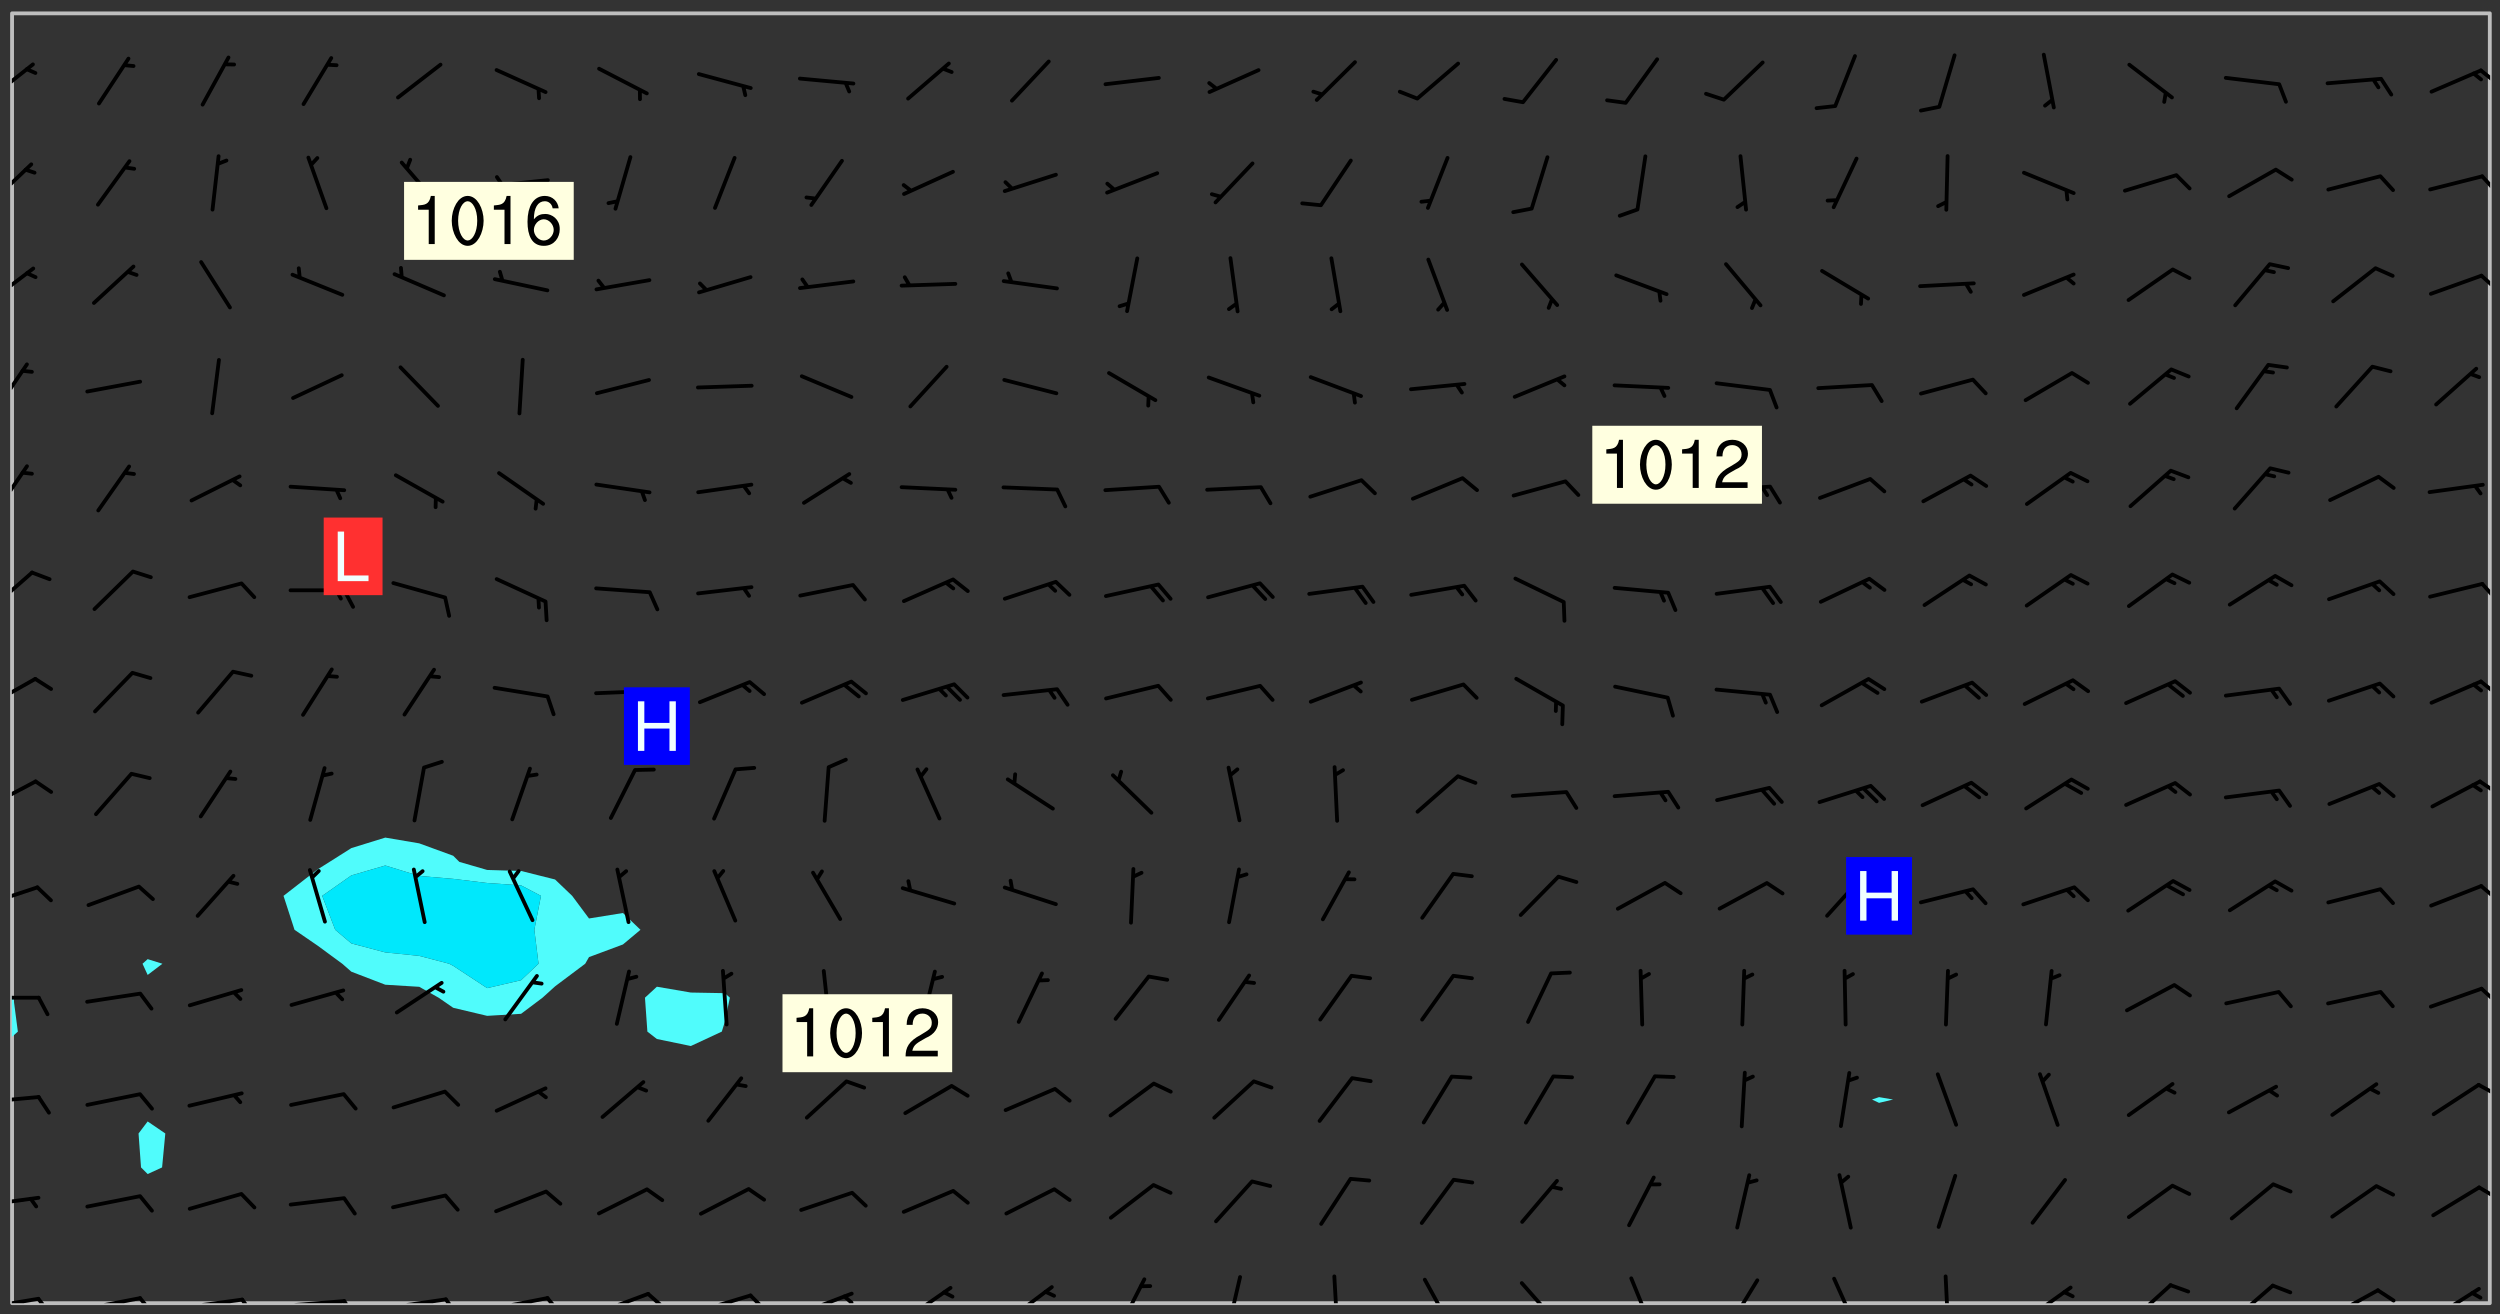 <svg xmlns="http://www.w3.org/2000/svg" role="img" xmlns:xlink="http://www.w3.org/1999/xlink" viewBox="142.45 309.95 326.84 171.84"><rect x="142.45" y="309.95" width="326.84" height="171.84" fill="#333333" stroke="none"/><defs><clipPath id="clip2"><path d="M 144 445 L 145 445 L 145 480.328 L 144 480.328 Z M 144 445"/></clipPath><clipPath id="clip3"><path d="M 144 311.672 L 145 311.672 L 145 441 L 144 441 Z M 144 311.672"/></clipPath><clipPath id="clip4"><path d="M 144 311.672 L 468 311.672 L 468 480.328 L 144 480.328 Z M 144 311.672"/></clipPath><clipPath id="clip5"><path d="M 467 311.672 L 468 311.672 L 468 480.328 L 467 480.328 Z M 467 311.672"/></clipPath><clipPath id="clip6"><path d="M 144 479 L 148 479 L 148 480.328 L 144 480.328 Z M 144 479"/></clipPath><clipPath id="clip7"><path d="M 147 479 L 150 479 L 150 480.328 L 147 480.328 Z M 147 479"/></clipPath><clipPath id="clip8"><path d="M 153 479 L 162 479 L 162 480.328 L 153 480.328 Z M 153 479"/></clipPath><clipPath id="clip9"><path d="M 160 479 L 163 479 L 163 480.328 L 160 480.328 Z M 160 479"/></clipPath><clipPath id="clip10"><path d="M 166 479 L 175 479 L 175 480.328 L 166 480.328 Z M 166 479"/></clipPath><clipPath id="clip11"><path d="M 173 479 L 176 479 L 176 480.328 L 173 480.328 Z M 173 479"/></clipPath><clipPath id="clip12"><path d="M 180 479 L 188 479 L 188 480.328 L 180 480.328 Z M 180 479"/></clipPath><clipPath id="clip13"><path d="M 187 479 L 190 479 L 190 480.328 L 187 480.328 Z M 187 479"/></clipPath><clipPath id="clip14"><path d="M 193 479 L 201 479 L 201 480.328 L 193 480.328 Z M 193 479"/></clipPath><clipPath id="clip15"><path d="M 200 479 L 203 479 L 203 480.328 L 200 480.328 Z M 200 479"/></clipPath><clipPath id="clip16"><path d="M 206 479 L 215 479 L 215 480.328 L 206 480.328 Z M 206 479"/></clipPath><clipPath id="clip17"><path d="M 213 479 L 216 479 L 216 480.328 L 213 480.328 Z M 213 479"/></clipPath><clipPath id="clip18"><path d="M 220 478 L 228 478 L 228 480.328 L 220 480.328 Z M 220 478"/></clipPath><clipPath id="clip19"><path d="M 226 478 L 230 478 L 230 480.328 L 226 480.328 Z M 226 478"/></clipPath><clipPath id="clip20"><path d="M 233 479 L 241 479 L 241 480.328 L 233 480.328 Z M 233 479"/></clipPath><clipPath id="clip21"><path d="M 240 479 L 243 479 L 243 480.328 L 240 480.328 Z M 240 479"/></clipPath><clipPath id="clip22"><path d="M 246 478 L 255 478 L 255 480.328 L 246 480.328 Z M 246 478"/></clipPath><clipPath id="clip23"><path d="M 252 479 L 255 479 L 255 480.328 L 252 480.328 Z M 252 479"/></clipPath><clipPath id="clip24"><path d="M 260 478 L 267 478 L 267 480.328 L 260 480.328 Z M 260 478"/></clipPath><clipPath id="clip25"><path d="M 274 477 L 281 477 L 281 480.328 L 274 480.328 Z M 274 477"/></clipPath><clipPath id="clip26"><path d="M 288 476 L 293 476 L 293 480.328 L 288 480.328 Z M 288 476"/></clipPath><clipPath id="clip27"><path d="M 302 476 L 305 476 L 305 480.328 L 302 480.328 Z M 302 476"/></clipPath><clipPath id="clip28"><path d="M 316 476 L 318 476 L 318 480.328 L 316 480.328 Z M 316 476"/></clipPath><clipPath id="clip29"><path d="M 328 477 L 333 477 L 333 480.328 L 328 480.328 Z M 328 477"/></clipPath><clipPath id="clip30"><path d="M 341 477 L 347 477 L 347 480.328 L 341 480.328 Z M 341 477"/></clipPath><clipPath id="clip31"><path d="M 355 476 L 359 476 L 359 480.328 L 355 480.328 Z M 355 476"/></clipPath><clipPath id="clip32"><path d="M 368 477 L 373 477 L 373 480.328 L 368 480.328 Z M 368 477"/></clipPath><clipPath id="clip33"><path d="M 381 476 L 386 476 L 386 480.328 L 381 480.328 Z M 381 476"/></clipPath><clipPath id="clip34"><path d="M 396 476 L 398 476 L 398 480.328 L 396 480.328 Z M 396 476"/></clipPath><clipPath id="clip35"><path d="M 407 478 L 414 478 L 414 480.328 L 407 480.328 Z M 407 478"/></clipPath><clipPath id="clip36"><path d="M 420 477 L 427 477 L 427 480.328 L 420 480.328 Z M 420 477"/></clipPath><clipPath id="clip37"><path d="M 434 477 L 440 477 L 440 480.328 L 434 480.328 Z M 434 477"/></clipPath><clipPath id="clip38"><path d="M 446 478 L 454 478 L 454 480.328 L 446 480.328 Z M 446 478"/></clipPath><clipPath id="clip39"><path d="M 453 478 L 456 478 L 456 480.328 L 453 480.328 Z M 453 478"/></clipPath><clipPath id="clip40"><path d="M 460 478 L 467 478 L 467 480.328 L 460 480.328 Z M 460 478"/></clipPath><clipPath id="clip41"><path d="M 144 466 L 148 466 L 148 468 L 144 468 Z M 144 466"/></clipPath><clipPath id="clip42"><path d="M 466 464 L 468 464 L 468 467 L 466 467 Z M 466 464"/></clipPath><clipPath id="clip43"><path d="M 144 453 L 148 453 L 148 455 L 144 455 Z M 144 453"/></clipPath><clipPath id="clip44"><path d="M 466 451 L 468 451 L 468 454 L 466 454 Z M 466 451"/></clipPath><clipPath id="clip45"><path d="M 144 440 L 148 440 L 148 441 L 144 441 Z M 144 440"/></clipPath><clipPath id="clip46"><path d="M 466 438 L 468 438 L 468 442 L 466 442 Z M 466 438"/></clipPath><clipPath id="clip47"><path d="M 144 425 L 148 425 L 148 429 L 144 429 Z M 144 425"/></clipPath><clipPath id="clip48"><path d="M 466 425 L 468 425 L 468 428 L 466 428 Z M 466 425"/></clipPath><clipPath id="clip49"><path d="M 144 411 L 148 411 L 148 416 L 144 416 Z M 144 411"/></clipPath><clipPath id="clip50"><path d="M 466 411 L 468 411 L 468 414 L 466 414 Z M 466 411"/></clipPath><clipPath id="clip51"><path d="M 144 398 L 148 398 L 148 403 L 144 403 Z M 144 398"/></clipPath><clipPath id="clip52"><path d="M 466 398 L 468 398 L 468 401 L 466 401 Z M 466 398"/></clipPath><clipPath id="clip53"><path d="M 144 384 L 147 384 L 147 390 L 144 390 Z M 144 384"/></clipPath><clipPath id="clip54"><path d="M 466 386 L 468 386 L 468 389 L 466 389 Z M 466 386"/></clipPath><clipPath id="clip55"><path d="M 144 370 L 147 370 L 147 377 L 144 377 Z M 144 370"/></clipPath><clipPath id="clip56"><path d="M 144 357 L 147 357 L 147 364 L 144 364 Z M 144 357"/></clipPath><clipPath id="clip57"><path d="M 144 344 L 148 344 L 148 350 L 144 350 Z M 144 344"/></clipPath><clipPath id="clip58"><path d="M 466 345 L 468 345 L 468 348 L 466 348 Z M 466 345"/></clipPath><clipPath id="clip59"><path d="M 144 331 L 147 331 L 147 337 L 144 337 Z M 144 331"/></clipPath><clipPath id="clip60"><path d="M 466 332 L 468 332 L 468 336 L 466 336 Z M 466 332"/></clipPath><clipPath id="clip61"><path d="M 144 318 L 148 318 L 148 323 L 144 323 Z M 144 318"/></clipPath><clipPath id="clip62"><path d="M 466 318 L 468 318 L 468 321 L 466 321 Z M 466 318"/></clipPath><g id="surface565" clip-path="url(#clip1)"><path fill="#fff" fill-opacity="0" fill-rule="evenodd" d="M 0 0 L 1000 0 L 1000 1000 L 0 1000 Z M 0 0"/><path fill="#d3d3d3" fill-opacity="0" fill-rule="evenodd" d="M162.152 355.867L161.918 356.16 161.977 356.395 162.094 356.566 162.27 356.801 162.562 357.148 162.676 357.207 162.793 357.035 162.852 356.801 163.027 356.625 163.492 356.449 164.191 356.449 164.426 356.742 164.715 357.559 164.773 357.734 164.949 357.965 165.301 358.199 166 358.898 166.172 359.074 166.406 359.422 166.641 359.832 166.93 360.414 167.34 360.879 167.57 361.113 167.805 361.289 167.922 361.52 168.098 361.812 168.27 362.977 168.27 363.211 168.328 363.5 168.387 363.617 168.504 363.734 168.852 364.145 168.969 364.316 169.145 364.492 169.32 364.727 169.438 364.898 169.609 365.25 169.668 365.484 169.902 365.891 170.137 365.832 169.961 366.008 169.902 366.938 169.32 366.938 169.086 366.824 168.738 366.938 168.621 367.055 168.562 367.348 168.504 367.523 168.387 367.695 167.922 367.988 167.863 368.223 167.805 368.336 167.805 368.98 167.863 369.152 167.863 369.562 167.922 369.621 167.922 370.027 167.98 370.434 168.098 370.609 168.156 370.668 168.387 371.309 168.328 371.602 168.328 372.301 168.27 372.883 168.27 373.117 168.211 373.348 168.156 373.699 168.156 375.621 168.211 375.738 168.637 375.738 168.27 375.855 168.246 376.207 169.137 377.375 170.879 377.914 172.219 378.273 172.219 378.812 172.309 379.621 172.844 380.336 174.363 380.605 175.254 380.52 175.344 381.684 175.879 381.863 177.039 381.684 179.094 380.699 180.254 380.336 182.133 380.16 183.828 379.98 183.648 380.699 182.133 380.785 180.883 380.875 180.078 381.145 179.004 381.953 179.273 382.672 179.809 383.57 179.629 384.195 179.363 385.004 179.629 386.082 180.254 386.98 181.059 387.16 182.309 386.98 182.043 387.703 182.141 388.207 182.195 388.5 182.195 388.672 182.254 388.965 182.254 389.371 182.43 389.488 182.781 389.605 183.188 389.605 183.48 389.43 183.594 389.312 183.652 389.195 183.77 388.965 183.828 388.789 184.18 388.324 184.41 388.148 184.586 388.09 184.762 388.148 184.82 388.324 184.938 389.312 184.992 389.781 185.051 389.953 185.168 390.188 185.344 390.246 186.16 390.305 186.449 390.305 186.566 390.539 186.625 390.945 186.684 391.297 186.684 392.402 186.801 392.695 186.918 393.043 187.207 393.742 187.383 394.094 187.965 394.848 188.316 395.023 188.488 395.082 188.957 395.316 189.598 395.781 189.945 396.016 190.238 396.191 190.531 396.246 190.762 396.309 191.578 396.656 191.871 396.832 191.984 397.004 192.336 397.355 192.453 397.531 192.977 398.172 192.977 398.461 193.035 398.812 193.035 399.16 193.094 399.512 193.152 399.801 193.27 399.859 193.441 399.918 193.617 399.918 194.199 400.152 194.375 400.27 194.551 400.559 194.727 400.793 194.84 401.027 195.133 401.258 195.25 401.375 195.25 401.785 195.309 401.84 195.598 402.074 195.832 402.191 195.891 402.309 196.008 402.48 196.066 402.598 196.297 402.832 196.355 403.008 196.59 403.066 196.707 403.125 196.59 403.238 196.531 403.355 196.531 403.473 196.414 403.766 196.297 404.055 196.297 404.637 196.473 404.754 196.59 404.812 196.648 404.93 196.766 405.047 196.879 405.105 197.055 405.453 197.113 405.805 197.172 406.211 197.172 406.387 197.113 406.562 196.996 407.262 196.996 407.434 197.113 407.609 197.406 407.902 197.812 407.902 197.988 408.02 198.105 408.191 198.223 408.484 198.223 408.719 197.695 408.719 197.465 408.484 197.23 408.484 197.055 408.543 196.996 409.242 197.055 409.59 197.172 409.766 197.348 410.176 197.465 410.406 197.754 410.875 197.93 410.93 198.453 410.93 198.688 410.988 199.445 411.629 199.504 411.922 199.504 412.156 199.562 412.215 199.793 412.562 199.793 412.914 199.676 413.086 199.676 413.379 199.969 413.668 200.262 413.844 200.434 413.902 200.727 414.078 201.02 414.195 201.602 414.602 201.891 414.836 202.184 415.012 202.402 415.172 202.418 415.184 202.648 415.359 203.289 415.883 203.465 416.117 203.582 416.293 203.758 416.469 203.871 416.641 203.871 417.281 203.988 417.457 204.457 417.574 205.039 417.691 205.273 417.75 205.504 417.863 205.797 417.98 205.91 418.039 206.496 418.391 206.785 418.562 206.961 418.625 207.137 418.68 207.312 418.738 208.012 419.09 208.301 419.266 208.535 419.32 208.824 419.496 209.059 419.613 209.699 420.02 209.992 420.137 210.164 420.195 210.398 420.254 210.809 420.312 211.039 420.371 211.273 420.488 211.332 420.66 210.922 420.836 211.391 420.895 211.449 421.188 211.562 421.422 211.738 421.477 211.973 421.535 212.148 421.594 212.555 421.711 213.195 421.945 213.312 422.117 213.371 422.352 213.371 422.527 213.312 422.645 213.254 423.051 213.488 423.285 213.605 423.344 213.953 423.461 214.594 423.691 214.77 423.809 215.059 423.926 215.234 424.102 215.469 424.566 216.051 425.672 216.227 425.848 216.574 426.023 216.75 426.141 217.102 426.258 218.148 426.781 218.383 426.84 218.848 426.953 219.141 427.012 219.605 427.188 220.363 427.77 220.598 428.004 220.945 428.469 221.121 428.645 221.41 428.879 222.227 429.578 222.52 429.754 222.809 430.043 223.102 430.219 223.395 430.508 224.09 431.148 224.266 431.324 224.559 431.559 224.848 431.793 225.316 432.082 225.957 432.664 226.305 432.898 226.539 433.191 226.887 433.539 227.238 434.004 228.172 434.996 228.52 435.402 228.637 435.578 228.871 435.637 228.984 435.754 229.629 435.93 229.859 436.043 230.094 436.102 230.387 436.277 230.617 436.395 231.551 437.094 231.957 437.5 232.191 437.676 232.598 437.852 232.832 437.969 233.648 438.316 233.996 438.551 234.23 438.668 234.523 438.957 234.754 439.074 235.512 439.426 235.863 439.598 236.094 439.656 236.387 439.773 236.621 439.832 237.492 440.008 238.309 440.008 238.777 440.238 238.949 440.297 239.824 440.996 240.289 441.113 240.582 441.172 240.758 441.23 240.988 441.289 241.457 441.348 241.805 441.406 242.156 441.465 242.562 441.523 242.855 441.523 243.027 441.582 243.027 441.812 243.203 441.988 243.496 441.988 243.844 442.047 244.195 442.105 244.895 442.223 245.535 442.223 246 441.988 246.293 441.812 246.465 441.695 246.875 441.523 247.164 441.348 248.098 440.883 248.566 440.59 249.09 440.297 249.555 440.125 250.02 439.949 251.07 439.484 251.359 439.367 251.77 439.25 252.059 439.133 252.586 438.957 254.102 438.258 254.684 437.91 254.973 437.852 255.266 437.793 255.613 437.676 256.488 437.445 256.84 437.328 256.953 437.328 257.188 437.27 258.062 437.035 258.297 436.977 259.109 436.977 259.461 436.918 260.277 436.801 260.449 436.742 260.801 436.688 261.094 436.629 261.324 436.57 262.141 436.395 262.316 436.336 262.664 436.336 262.898 436.277 263.363 436.16 264.121 435.988 264.355 435.93 264.703 435.93 265.113 435.812 265.402 435.754 266.688 435.695 266.977 435.695 267.387 435.637 267.617 435.578 267.793 435.578 268.668 435.461 269.074 435.461 269.484 435.344 269.832 435.344 270.184 435.23 271.055 435.172 272.805 435.172 273.852 435.461 274.262 435.578 274.551 435.695 274.902 435.812 275.191 435.93 276.242 436.102 276.531 436.16 276.824 436.16 277.117 436.219 277.289 436.277 277.699 436.336 277.871 436.395 277.988 436.453 278.105 436.453 278.223 436.512 278.574 436.57 278.688 436.57 279.098 436.637 281.02 437.031 282.945 437.426 284.465 437.875 286.16 438.594 288.305 439.398 289.91 438.68 291.34 437.875 292.5 436.797 293.75 436.348 296.785 435.629 298.66 435.27 300.805 433.922 303.039 432.668 305.539 431.41 307.234 430.961 309.02 430.781 310.18 430.512 310.805 431.051 312.145 430.781 312.859 429.793 313.844 428.449 314.289 428.27 315.094 427.91 316.969 427.371 318.754 426.922 320.004 426.652 321.164 426.562 322.863 426.473 324.824 426.203 326.074 426.113 326.613 426.113 327.238 426.023 328.129 426.023 330.273 425.844 332.684 425.664 335.273 425.574 336.969 425.754 338.578 425.844 340.008 426.203 341.168 426.922 343.043 427.91 344.203 429.438 344.469 430.152 345.098 430.242 345.453 431.141 345.988 431.68 346.523 433.207 347.598 433.566 348.133 433.566 347.328 434.102 347.418 435.809 348.133 438.504 349.023 439.309 349.918 440.297 350.633 441.555 352.418 442.094 353.938 441.914 354.293 443.258 355.902 442.453 356.883 441.914 357.152 442.184 357.469 441.969 357.688 441.824 358.488 442.273 358.938 441.914 359.293 441.914 359.828 441.645 360.367 440.926 360.902 440.656 361.527 439.668 362.688 440.117 363.527 440.488 364.922 441.105 366.617 440.926 368.223 440.926 370.008 441.016 370.188 439.309 370.723 437.965 371.527 438.234 372.02 439.082 372.422 439.488 372.332 440.027 372.332 440.387 373.047 440.836 373.758 440.566 375.188 440.566 375.547 441.555 375.992 442.812 376.707 444.156 377.957 444.785 379.652 445.414 380.367 445.234 380.547 444.695 381.527 444.605 381.977 444.965 382.062 446.223 381.797 446.852 381.262 447.031 381.262 447.57 381.977 448.555 382.242 449.094 383.227 450.082 384.027 451.16 383.762 451.52 383.672 452.418 383.047 454.75 382.691 456.816 382.602 458.609 382.422 459.328 382.332 459.867 382.332 461.305 381.352 463.188 380.992 464.895 380.457 465.793 379.652 466.961 379.387 467.5 381.441 468.754 381.527 469.113 381.172 469.652 381.082 469.473 381.082 470.281 381.172 471.719 380.727 472.434 379.652 472.527 379.387 473.242 379.922 474.141 380.727 474.859 381.887 475.668 383.227 475.938 383.672 476.297 383.316 476.746 381.527 476.656 380.277 476.207 379.562 475.488 378.938 475.398 378.762 478.988 378.574 480.297 467.934 480.297 467.934 311.703 412.664 311.703 412.664 360.785 413.426 360.91 416.715 361.453 418.738 364.289 418.738 367.043 421.09 367.375 423.438 367.707 427.488 367.707 426.109 371.867 424.086 372.574 422.062 373.277 421.52 373.621 418.926 375.238 418.738 375.355 416.715 373.277 415.984 370.535 413.312 368.457 411.938 364.957 411.871 364.875 409.914 362.203 412.664 360.785 412.664 311.703 294.422 311.703 294.422 403.117 294.539 403.148 294.672 403.16 294.746 403.234 294.852 403.281 294.941 403.34 295.027 403.398 295.117 403.457 295.414 403.754 295.473 403.844 295.504 403.961 295.531 404.078 295.547 404.215 295.516 404.332 295.457 404.422 295.398 404.508 295.355 404.613 295.309 404.715 295.281 404.836 295.281 404.98 295.457 405.25 295.605 405.398 295.68 405.484 295.754 405.559 295.797 405.664 295.859 405.754 295.918 405.84 295.961 405.945 296.02 406.035 296.066 406.137 296.109 406.242 296.168 406.328 296.285 406.508 296.359 406.582 296.422 406.668 296.48 406.758 296.523 406.863 296.582 406.953 296.641 407.039 296.703 407.129 296.762 407.219 296.805 407.32 296.922 407.5 296.996 407.574 297.055 407.66 297.129 407.734 297.219 407.793 297.324 407.84 297.473 407.84 297.605 407.824 297.738 407.84 297.84 407.793 297.914 407.719 297.961 407.617 297.945 407.484 297.945 407.336 297.898 407.23 297.871 407.113 297.824 407.012 297.797 406.891 297.754 406.789 297.691 406.699 297.648 406.598 297.605 406.492 297.574 406.375 297.559 406.242 297.547 406.105 297.633 406.047 297.691 405.961 297.812 405.93 297.855 406.035 297.871 406.168 297.871 406.285 297.93 406.387 297.988 406.477 298.078 406.535 298.227 406.684 298.285 406.773 298.328 406.879 298.316 406.98 298.402 407.039 298.508 407.086 298.594 407.145 298.684 407.203 298.758 407.277 298.641 407.305 298.535 407.352 298.449 407.41 298.375 407.484 298.316 407.574 298.254 407.66 298.227 407.781 298.18 407.883 298.137 407.988 298.105 408.105 298.094 408.238 298.078 408.371 298.078 408.52 298.105 408.637 298.152 408.742 298.195 408.844 298.254 408.934 298.328 409.008 298.418 409.066 298.492 409.141 298.582 409.199 298.641 409.289 298.684 409.395 298.73 409.496 298.848 409.527 298.98 409.543 299.129 409.543 299.246 409.512 299.352 409.555 299.395 409.66 299.441 409.762 299.469 409.883 299.5 410 299.527 410.117 299.559 410.238 299.586 410.355 299.691 410.398 299.793 410.445 299.926 410.43 300.074 410.578 300.137 410.664 300.211 410.738 300.281 410.812 300.371 410.875 300.477 410.918 300.578 410.961 300.695 410.992 300.832 411.008 300.949 410.977 301.023 410.902 301.051 410.785 301.039 410.652 301.008 410.531 300.98 410.414 301.023 410.309 301.141 410.309 301.23 410.371 301.348 410.398 301.496 410.398 301.629 410.414 301.777 410.414 301.91 410.43 302.043 410.414 302.191 410.414 302.324 410.398 302.457 410.387 302.594 410.398 302.711 410.371 302.844 410.355 303.035 410.297 302.977 410.473 302.961 410.605 302.934 410.727 302.918 410.859 302.859 410.945 302.727 410.961 302.621 411.008 302.516 411.051 302.398 411.082 302.281 411.109 302.016 411.141 301.867 411.141 301.734 411.156 301.66 411.23 301.719 411.316 301.867 411.465 301.984 411.645 302.059 411.715 302.148 411.777 302.238 411.836 302.324 411.895 302.414 411.953 302.516 411.996 302.621 412.059 302.727 412.102 302.812 412.16 302.918 412.207 303.02 412.25 303.199 412.367 303.258 412.457 303.215 412.559 303.168 412.664 303.184 412.797 303.406 413.02 303.465 413.109 303.508 413.211 303.539 413.332 303.582 413.434 303.598 413.566 303.629 413.684 303.641 413.82 303.672 413.938 303.82 414.086 303.922 414.129 304.027 414.172 304.145 414.203 304.277 414.219 304.414 414.234 304.531 414.234 304.648 414.203 304.738 414.145 304.781 414.039 304.828 413.938 304.871 413.832 304.902 413.715 304.914 413.582 304.914 413.434 304.902 413.301 304.887 413.168 304.855 413.051 304.812 412.945 304.766 412.84 304.723 412.738 304.68 412.633 304.664 412.5 304.68 412.367 304.707 412.25 304.738 412.133 304.766 412.012 304.812 411.91 304.902 411.852 304.988 411.789 305.062 411.715 305.152 411.656 305.375 411.434 305.434 411.348 305.508 411.273 305.625 411.094 305.684 411.008 305.684 410.859 305.609 410.785 305.508 410.738 305.402 410.695 305.301 410.652 305.242 410.562 305.195 410.457 305.168 410.34 305.258 410.281 305.375 410.25 305.477 410.207 305.656 410.09 305.805 409.941 305.816 409.809 305.805 409.703 305.715 409.645 305.582 409.66 305.434 409.66 305.301 409.676 305.168 409.66 305.047 409.629 304.961 409.57 304.887 409.496 304.828 409.406 304.766 409.32 304.648 409.141 304.59 409.055 304.621 408.934 304.707 408.875 304.828 408.844 304.887 408.758 304.887 408.637 304.855 408.52 304.797 408.43 304.738 408.344 304.691 408.238 304.664 408.121 304.648 407.988 304.707 407.898 304.781 407.824 304.871 407.766 304.988 407.586 305.062 407.512 305.121 407.426 305.27 407.277 305.391 407.246 305.523 407.23 305.656 407.246 305.73 407.32 305.773 407.426 305.789 407.559 305.758 407.676 305.641 407.707 305.508 407.719 305.359 407.867 305.316 407.973 305.27 408.074 305.242 408.195 305.211 408.312 305.211 408.461 305.242 408.578 305.285 408.684 305.344 408.773 305.418 408.844 305.492 408.918 305.609 408.949 305.73 408.977 305.848 408.949 305.98 408.934 306.098 408.934 306.188 408.992 306.262 409.066 306.309 409.172 306.367 409.258 306.469 409.305 306.602 409.32 306.707 409.363 306.793 409.422 306.781 409.527 306.707 409.602 306.527 409.719 306.469 409.809 306.379 409.867 306.309 409.941 306.234 410.016 306.172 410.105 306.145 410.223 306.129 410.355 306.145 410.488 306.129 410.621 306.129 410.77 306.145 410.902 306.172 411.02 306.203 411.141 306.277 411.215 306.367 411.273 306.453 411.332 306.543 411.391 306.66 411.422 306.66 411.508 306.559 411.555 306.469 411.613 306.203 411.645 306.086 411.672 305.938 411.672 305.832 411.715 305.73 411.762 305.672 411.852 305.609 412.086 305.598 412.219 305.566 412.34 305.551 412.473 305.551 412.766 305.539 412.898 305.551 413.035 305.566 413.168 305.699 413.184 305.832 413.195 305.953 413.227 306.039 413.285 306.113 413.359 306.16 413.465 306.203 413.566 306.219 413.699 306.219 414.145 306.203 414.277 306.203 414.723 306.234 414.988 306.262 415.105 306.277 415.238 306.309 415.355 306.395 415.566 306.426 415.832 306.426 415.98 306.395 416.098 306.367 416.215 306.336 416.336 306.309 416.453 306.277 416.57 306.246 416.691 306.234 416.824 306.219 416.957 306.309 417.016 306.426 416.984 306.527 417 306.574 417.105 306.543 417.371 306.543 417.812 306.5 417.918 306.453 418.023 306.41 418.125 306.367 418.23 306.309 418.316 306.277 418.438 306.234 418.555 306.203 418.672 306.188 418.805 306.203 418.938 306.262 419.027 306.367 419.074 306.453 419.133 306.512 419.219 306.5 419.355 306.469 419.473 306.426 419.574 306.426 420.02 306.41 420.152 306.41 420.301 306.379 420.418 306.336 420.523 306.309 420.641 306.262 420.746 306.219 420.848 306.188 420.969 306.16 421.086 306.129 421.219 306.098 421.336 306.07 421.453 306.027 421.559 305.996 421.676 305.965 421.797 305.953 421.93 305.938 422.062 305.938 422.359 305.965 422.477 305.965 422.625 306.012 423.023 306.039 423.141 306.098 423.23 306.219 423.262 306.367 423.262 306.5 423.246 306.559 423.336 306.559 423.453 306.5 423.543 306.41 423.602 306.309 423.645 306.203 423.691 306.113 423.75 306.027 423.809 305.891 423.824 305.773 423.793 305.641 423.777 305.539 423.824 305.477 423.91 305.465 424.047 305.449 424.18 305.418 424.297 305.391 424.414 305.375 424.547 305.344 424.668 305.344 424.965 305.359 425.098 305.391 425.215 305.391 425.363 305.402 425.496 305.402 425.645 305.375 425.762 305.328 425.863 305.301 425.984 305.27 426.102 305.211 426.191 305.137 426.266 305.035 426.309 304.93 426.355 304.812 426.383 304.691 426.414 304.59 426.367 304.648 426.281 304.754 426.234 304.781 426.117 304.812 426 304.84 425.879 304.871 425.762 304.871 425.613 304.887 425.48 304.855 425.363 304.812 425.258 304.707 425.273 304.633 425.348 304.531 425.391 304.441 425.453 304.367 425.527 304.324 425.629 304.309 425.762 304.277 425.879 304.25 426 304.219 426.117 304.191 426.234 304.16 426.355 304.133 426.473 304.102 426.59 304.059 426.695 303.969 426.754 303.879 426.754 303.762 426.723 303.73 426.637 303.746 426.5 303.715 426.383 303.715 426.234 303.703 426.102 303.703 425.953 303.641 425.719 303.613 425.598 303.57 425.496 303.523 425.391 303.465 425.305 303.406 425.215 303.363 425.109 303.301 425.023 303.152 424.875 303.082 424.801 302.977 424.754 302.871 424.711 302.77 424.668 302.473 424.371 302.383 424.297 302.297 424.238 302.191 424.195 302.102 424.133 302.016 424.074 301.91 424.031 301.82 423.973 301.734 423.91 301.66 423.84 301.555 423.793 301.469 423.734 301.363 423.691 301.273 423.629 301.172 423.586 301.066 423.543 300.98 423.484 300.875 423.438 300.77 423.395 300.668 423.348 300.578 423.289 300.477 423.246 300.371 423.203 300.281 423.141 300.164 423.113 300.031 423.098 299.898 423.113 299.75 423.113 299.617 423.129 299.5 423.098 299.41 423.039 299.336 422.965 299.246 422.906 299.145 422.859 298.996 422.859 298.875 422.832 298.773 422.789 298.699 422.715 298.582 422.535 298.492 422.477 298.391 422.434 298.301 422.371 298.195 422.328 298.105 422.27 298.02 422.211 297.914 422.164 297.855 422.078 297.797 421.988 297.754 421.883 297.707 421.781 297.633 421.707 297.547 421.648 297.473 421.574 297.383 421.516 297.16 421.293 297.117 421.188 297.086 420.922 297.191 420.879 297.336 420.879 297.441 420.922 297.516 420.996 297.605 421.055 297.691 421.113 297.797 421.16 297.887 421.219 298.035 421.367 298.105 421.441 298.254 421.59 298.316 421.676 298.391 421.75 298.477 421.809 298.551 421.883 298.641 421.945 298.73 422.004 298.816 422.062 299.086 422.238 299.188 422.285 299.293 422.328 299.395 422.371 299.441 422.297 299.5 422.211 299.574 422.137 299.645 422.062 299.75 422.105 299.824 422.18 299.883 422.27 299.926 422.371 299.973 422.477 300.016 422.582 300.137 422.609 300.254 422.582 300.328 422.492 300.371 422.387 300.43 422.297 300.504 422.223 300.609 422.18 300.727 422.152 300.859 422.164 300.949 422.223 301.098 422.371 301.156 422.461 301.199 422.566 301.246 422.668 301.289 422.773 301.332 422.875 301.438 422.922 301.543 422.965 301.676 422.98 301.762 422.922 301.82 422.832 301.895 422.758 302 422.715 302.117 422.742 302.223 422.789 302.324 422.832 302.43 422.875 302.531 422.922 302.711 423.039 302.711 423.156 302.695 423.289 302.711 423.422 302.727 423.559 302.785 423.645 302.887 423.691 303.008 423.719 303.125 423.75 303.273 423.75 303.391 423.719 303.449 423.629 303.629 423.512 303.688 423.422 303.762 423.348 303.82 423.262 303.938 423.082 304.117 422.965 304.234 422.996 304.324 423.055 304.367 423.129 304.352 423.262 304.352 423.379 304.441 423.438 304.59 423.438 304.723 423.422 304.855 423.41 305.121 423.379 305.227 423.336 305.344 423.305 305.465 423.277 305.539 423.203 305.609 423.129 305.672 423.039 305.656 422.934 305.609 422.832 305.508 422.789 305.402 422.773 305.285 422.801 305.02 422.832 304.871 422.832 304.797 422.758 304.707 422.699 304.59 422.668 304.473 422.641 304.34 422.625 304.191 422.625 304.059 422.641 303.762 422.641 303.656 422.594 303.508 422.445 303.465 422.344 303.406 422.254 303.629 422.031 303.715 421.973 303.82 421.93 303.938 421.898 304.07 421.883 304.203 421.898 304.34 421.914 304.441 421.957 304.574 421.945 304.664 421.883 304.766 421.84 304.828 421.75 304.781 421.648 304.691 421.59 304.574 421.559 304.473 421.516 304.414 421.426 304.352 421.336 304.352 421.219 304.367 421.086 304.473 421.039 304.547 420.969 304.547 420.848 304.457 420.789 304.426 420.672 304.516 420.613 304.59 420.539 304.633 420.434 304.691 420.344 304.738 420.242 304.754 420.109 304.754 419.961 304.707 419.855 304.664 419.754 304.574 419.695 304.441 419.68 304.34 419.637 304.203 419.621 304.086 419.59 303.641 419.59 303.508 419.574 303.375 419.562 303.242 419.547 303.125 419.516 302.977 419.516 302.844 419.5 302.711 419.488 302.445 419.457 302.324 419.414 302.238 419.355 302.164 419.281 302.164 419.133 302.176 419 302.281 418.953 302.383 418.91 302.516 418.895 302.668 418.895 302.801 418.879 303.094 418.879 303.215 418.91 303.316 418.953 303.406 419.012 303.641 419.074 303.762 419.027 303.852 418.969 303.953 418.926 304.086 418.91 304.191 418.953 304.293 419 304.426 419.012 304.547 418.984 304.691 418.984 304.812 418.953 304.93 418.926 305.035 418.879 305.109 418.805 305.195 418.746 305.344 418.598 305.402 418.512 305.449 418.406 305.477 418.289 305.492 418.184 305.391 418.141 305.301 418.082 305.184 418.051 305.078 418.008 304.988 417.945 304.914 417.859 304.84 417.785 304.738 417.742 304.633 417.695 304.531 417.652 304.473 417.562 304.426 417.461 304.34 417.25 304.277 417.164 304.219 417.074 304.145 417 304.059 416.941 303.789 416.941 303.672 416.973 303.582 417.031 303.48 417.074 303.348 417.09 303.242 417.074 303.215 416.957 303.152 416.867 303.035 416.836 302.934 416.793 302.785 416.645 302.754 416.527 302.738 416.422 302.812 416.348 302.992 416.23 303.109 416.203 303.227 416.172 303.363 416.188 303.465 416.23 303.57 416.273 303.672 416.32 303.777 416.363 303.895 416.395 304.027 416.41 304.145 416.438 304.277 416.453 304.383 416.438 304.473 416.379 304.398 416.305 304.293 416.262 304.219 416.188 304.145 416.098 303.996 415.949 303.91 415.891 303.82 415.832 303.746 415.758 303.656 415.699 303.555 415.652 303.434 415.625 303.332 415.578 303.227 415.535 303.109 415.504 303.008 415.461 302.887 415.43 302.738 415.43 302.621 415.461 302.516 415.504 302.43 415.566 302.25 415.684 302.164 415.742 302.074 415.801 301.969 415.848 301.883 415.906 301.777 415.949 301.676 415.992 301.57 416.039 301.496 416.113 301.438 416.203 301.379 416.289 301.332 416.395 301.273 416.48 301.199 416.555 301.066 416.543 300.949 416.512 300.832 416.512 300.758 416.586 300.668 416.645 300.594 416.719 300.504 416.777 300.418 416.836 300.312 416.883 300.211 416.926 300.074 416.941 299.973 416.898 299.824 416.75 299.719 416.703 299.633 416.703 299.527 416.75 299.426 416.793 299.305 416.824 299.188 416.793 299.113 416.719 299.113 416.602 299.145 416.48 299.219 416.41 299.277 416.32 299.352 416.246 299.469 416.215 299.574 416.172 299.867 416.172 300 416.156 300.137 416.141 300.238 416.098 300.328 416.039 300.43 415.992 300.52 415.934 300.652 415.922 300.742 415.98 300.875 415.992 300.965 415.934 301.051 415.875 301.156 415.832 301.246 415.773 301.332 415.711 301.422 415.652 301.57 415.504 301.629 415.418 301.688 415.328 301.793 415.285 301.926 415.27 302.043 415.297 302.164 415.328 302.223 415.27 302.281 415.18 302.312 414.914 302.34 414.797 302.445 414.809 302.578 414.824 302.68 414.781 302.77 414.723 302.828 414.633 302.902 414.559 302.961 414.469 303.008 414.367 303.02 414.234 303.008 414.102 302.961 413.996 302.812 413.848 302.754 413.758 302.695 413.672 302.652 413.566 302.652 413.121 302.668 412.988 302.668 412.84 302.68 412.707 302.621 412.648 302.531 412.707 302.43 412.664 302.25 412.547 302.164 412.488 302.102 412.398 302.043 412.309 301.969 412.234 301.883 412.176 301.762 412.207 301.66 412.219 301.555 412.266 301.469 412.324 301.363 412.367 301.215 412.516 301.125 412.574 301.039 412.633 300.949 412.695 300.844 412.738 300.711 412.754 300.711 412.633 300.816 412.59 300.934 412.559 301.008 412.488 301.051 412.383 301.051 412.234 301.023 412.117 300.875 411.969 300.742 411.953 300.594 411.953 300.477 411.984 300.371 412.027 300.27 412.07 300.18 412.133 300.062 412.16 299.988 412.086 300 411.953 299.957 411.852 299.914 411.746 299.824 411.688 299.707 411.715 299.586 411.746 299.469 411.777 299.367 411.82 299.246 411.852 299.145 411.895 299.039 411.938 298.949 411.996 298.848 412.012 298.848 411.895 298.863 411.762 298.805 411.672 298.73 411.715 298.582 411.863 298.523 411.953 298.449 412.027 298.402 412.133 298.359 412.234 298.285 412.309 298.227 412.398 298.152 412.473 298.094 412.559 298.02 412.633 297.93 412.695 297.855 412.766 297.781 412.84 297.68 412.855 297.547 412.871 297.441 412.828 297.441 412.707 297.59 412.559 297.633 412.457 297.691 412.367 297.738 412.266 297.781 412.16 297.84 412.07 297.871 411.953 297.914 411.852 297.945 411.73 297.973 411.613 298.02 411.508 298.062 411.406 298.105 411.301 298.18 411.23 298.27 411.168 298.359 411.109 298.461 411.066 298.758 411.066 299.023 411.035 299.129 410.992 299.055 410.918 298.938 410.887 298.832 410.844 298.742 410.785 298.641 410.738 298.551 410.68 298.449 410.637 298.344 410.594 298.254 410.531 298.168 410.473 298.062 410.43 297.961 410.387 297.84 410.355 297.723 410.324 297.621 410.281 297.5 410.25 297.398 410.207 297.309 410.148 297.266 410.043 297.25 409.91 297.352 409.867 297.484 409.852 297.621 409.867 297.754 409.852 297.855 409.809 297.914 409.719 297.93 409.613 297.84 409.555 297.766 409.48 297.664 409.438 297.574 409.379 297.426 409.23 297.383 409.125 297.367 408.992 297.367 408.699 297.309 408.609 297.219 408.551 297.145 408.477 297.102 408.371 297.07 408.254 297.012 408.164 296.938 408.09 296.82 408.062 296.746 407.988 296.656 407.93 296.566 407.867 296.48 407.809 296.406 407.734 296.348 407.648 296.301 407.543 296.215 407.484 296.066 407.336 295.871 407.277 295.738 407.293 295.637 407.336 295.562 407.41 295.516 407.512 295.473 407.617 295.414 407.707 295.355 407.793 295.059 408.09 294.969 408.148 294.883 408.148 294.82 408.062 294.777 407.957 294.809 407.84 294.867 407.75 294.895 407.633 294.883 407.5 294.793 407.438 294.688 407.484 294.57 407.512 294.453 407.543 294.184 407.719 294.082 407.766 293.965 407.793 293.859 407.84 293.77 407.898 293.668 407.941 293.609 407.855 293.562 407.75 293.578 407.617 293.625 407.512 293.695 407.438 293.77 407.367 293.828 407.277 293.828 407.129 293.785 407.023 293.547 407.023 293.445 407.07 293.414 407.188 293.387 407.305 293.355 407.426 293.281 407.469 293.148 407.484 293.074 407.438 293.031 407.336 292.988 407.23 292.941 407.129 292.898 407.023 292.777 407.055 292.676 407.098 292.543 407.113 292.426 407.145 292.32 407.188 292.23 407.246 292.129 407.293 292.008 407.32 291.875 407.336 291.773 407.293 291.715 407.203 291.668 407.098 291.625 406.996 291.582 406.891 291.582 406.773 291.641 406.684 291.727 406.625 291.906 406.508 292.008 406.461 292.113 406.418 292.219 406.359 292.32 406.316 292.41 406.254 292.512 406.211 292.617 406.152 292.719 406.105 292.809 406.047 292.914 406.004 293.016 405.961 293.105 405.898 293.207 405.855 293.344 405.84 293.461 405.871 293.562 405.914 293.684 405.945 293.785 405.988 293.891 406.035 293.992 406.078 294.098 406.121 294.199 406.168 294.305 406.211 294.406 406.254 294.512 406.301 294.598 406.359 294.703 406.402 294.82 406.434 294.926 406.477 295.027 406.523 295.117 406.582 295.223 406.625 295.324 406.668 295.43 406.715 295.547 406.742 295.648 406.789 295.77 406.816 295.918 406.816 296.004 406.758 296.02 406.656 296.078 406.566 296.051 406.449 295.977 406.375 295.859 406.195 295.785 406.121 295.695 406.047 295.516 405.93 295.43 405.871 295.324 405.828 295.223 405.781 294.953 405.605 294.895 405.516 294.82 405.441 294.762 405.352 294.719 405.25 294.688 405.133 294.672 404.996 294.672 404.434 294.66 404.301 294.645 404.168 294.613 404.051 294.598 403.918 294.586 403.785 294.555 403.664 294.332 403.441 294.273 403.355 294.258 403.25 294.289 403.133 294.422 403.117 294.422 311.703 172.992 311.703 172.992 313.156 172.934 313.391 172.582 314.441 172.41 314.965 172.293 315.312 172.117 315.723 172 315.895 171.766 316.188 171.535 316.246 171.184 316.246 171.066 316.305 170.836 316.711 170.836 317.004 170.953 317.18 171.184 317.41 171.301 317.645 171.941 318.402 172.234 318.867 172.41 319.102 172.641 319.453 172.875 319.801 173.516 320.617 173.691 321.082 173.863 321.492 173.98 322.188 174.156 322.656 174.273 324.055 174.332 324.52 174.332 325.395 174.449 326.441 174.449 331.223 174.391 331.688 174.039 332.969 173.863 333.492 173.75 333.902 173.398 334.832 172.934 336 172.699 336.582 172.582 336.758 172.41 337.105 172.234 337.512 171.883 338.328 171.824 338.621 171.711 338.914 171.594 339.203 171.535 339.379 171.418 340.254 171.359 340.66 171.301 340.777 171.242 340.953 171.184 341.125 170.953 341.652 170.836 341.824 170.836 342.059 170.719 342.293 170.66 342.465 170.484 343.051 170.484 343.34 170.426 343.516 170.426 343.809 170.367 343.922 170.309 344.449 170.309 344.621 170.254 344.855 170.254 347.477 170.078 348.293 169.961 348.469 169.785 348.703 169.668 348.875 169.555 349.109 168.969 350.043 168.738 350.332 168.445 350.797 168.27 351.031 167.98 351.383 167.629 352.082 167.516 352.312 167.34 352.723 167.164 352.953 166.758 353.48 165.941 354.18 165.648 354.352 165.359 354.586 165.184 354.703 165.008 354.879 164.484 355.285 163.957 355.461 163.785 355.637 163.551 355.691 162.91 355.867 162.152 355.867M174.363 386.891L173.289 387.34 173.648 388.234 174.898 387.52 175.344 386.98 174.363 386.891"/><path fill="#d3d3d3" fill-opacity="0" fill-rule="evenodd" d="M201.508 416.598L200.613 416.598 201.062 417.227 202.043 417.586 202.848 417.496 203.293 416.508 203.117 416.598 202.402 416.242 201.508 416.598M356.129 475.668L356.07 475.145 356.07 474.852 356.184 474.559 356.242 474.328 356.711 473.859 356.824 473.859 356.941 473.746 357.059 473.688 357.234 473.688 357.469 473.629 357.816 473.629 358.051 473.688 358.168 473.746 358.398 473.918 358.457 474.094 358.574 474.676 358.574 474.969 358.457 475.145 358.285 475.434 358.109 475.609 357.582 476.133 357.352 476.367 357.234 476.426 357.059 476.426 356.941 476.367 356.535 476.074 356.359 475.957 356.242 475.898 356.184 475.785 356.129 475.668M362.77 464.711L362.711 464.539 362.711 463.43 362.77 463.258 362.945 463.199 363.117 463.141 363.293 463.141 363.527 463.082 363.645 463.141 363.703 463.84 363.645 464.012 363.527 464.188 363.41 464.246 363.176 464.77 363.062 464.828 362.828 464.828 362.77 464.711M372.383 450.32L372.266 450.145 372.266 449.445 372.559 448.57 372.676 448.398 372.852 448.047 372.965 447.816 373.082 447.523 373.434 446.766 373.551 446.535 373.723 446.301 373.898 446.301 374.016 446.242 374.656 446.242 374.773 446.301 375.008 446.535 375.18 446.648 375.531 446.941 375.648 447.059 375.762 447.234 375.762 447.348 375.879 447.406 375.996 447.523 375.996 448.223 375.938 448.398 375.938 448.629 375.879 448.805 375.531 449.855 375.414 450.086 375.297 450.32 375.18 450.379 374.949 450.613 374.309 450.902 373.434 450.902 373.023 450.785 372.383 450.32"/><path fill="none" stroke="#bebebe" stroke-linecap="round" stroke-linejoin="round" stroke-miterlimit="10" stroke-width=".5" d="M 431.957 354.305 L 108.027 354.305 L 108.027 185.68 L 431.957 185.68 L 431.957 354.305" transform="matrix(1 0 0 -1 36 666)"/><g clip-path="url(#clip2)"><path fill="#fff" fill-opacity="0" fill-rule="evenodd" d="M 144 475.891 L 144 480.328 L 144.004 480.328 L 144 480.328 L 144 445.512 L 144 475.891"/></g><g clip-path="url(#clip3)"><path fill="#fff" fill-opacity="0" fill-rule="evenodd" d="M 144 435.945 L 144 440.207 L 144 311.672 L 144.004 311.672 L 144 311.672 L 144 435.945"/></g><path fill="#50fcfc" fill-rule="evenodd" d="M 144 440.207 L 144 445.512 L 144.004 445.512 L 144.004 440.207 L 144 440.207"/><g clip-path="url(#clip4)"><path fill="#fff" fill-opacity="0" fill-rule="evenodd" d="M 144.004 480.328 L 144.004 445.512 L 144.785 444.82 L 144.203 440.383 L 144.004 440.207 L 144.004 311.672 L 161.754 311.672 L 161.754 435.344 L 161.082 435.945 L 161.754 437.41 L 161.754 456.562 L 160.562 458.137 L 160.887 462.574 L 161.754 463.441 L 163.641 462.574 L 164.062 458.137 L 161.754 456.562 L 161.754 437.41 L 163.684 435.945 L 161.754 435.344 L 161.754 311.672 L 192.82 311.672 L 192.82 419.453 L 188.383 420.828 L 185.535 422.629 L 183.945 423.629 L 179.516 427.07 L 180.953 431.508 L 183.945 433.559 L 187.195 435.945 L 188.383 436.984 L 192.82 438.688 L 197.262 438.961 L 199.789 440.383 L 201.699 441.703 L 206.137 442.758 L 210.574 442.492 L 213.379 440.383 L 215.016 438.902 L 218.957 435.945 L 219.453 435.078 L 223.891 433.426 L 226.184 431.508 L 223.891 429.312 L 219.453 430.027 L 217.254 427.07 L 215.016 424.93 L 210.574 423.816 L 206.137 423.684 L 202.504 422.629 L 201.699 421.828 L 197.262 420.207 L 192.82 419.453 L 192.82 311.672 L 228.328 311.672 L 228.328 438.949 L 226.77 440.383 L 227.086 444.82 L 228.328 445.785 L 232.766 446.703 L 236.816 444.82 L 237.207 443.559 L 237.871 440.383 L 237.207 439.793 L 232.766 439.711 L 228.328 438.949 L 228.328 311.672 L 388.109 311.672 L 388.109 453.383 L 387.188 453.699 L 388.109 454.133 L 389.945 453.699 L 388.109 453.383 L 388.109 311.672 L 467.996 311.672 L 467.996 480.328 L 144.004 480.328"/></g><path fill="#50fcfc" fill-rule="evenodd" d="M144.785 444.82L144.004 445.512 144.004 440.207 144.203 440.383 144.785 444.82M160.887 462.574L160.562 458.137 161.754 456.562 164.062 458.137 163.641 462.574 161.754 463.441 160.887 462.574M161.754 437.41L161.082 435.945 161.754 435.344 163.684 435.945 161.754 437.41M180.953 431.508L179.516 427.07 183.945 423.629 185.535 422.629 188.383 420.828 192.82 419.453 192.82 423.102 188.383 424.398 184.574 427.07 186.273 431.508 188.383 433.289 192.82 434.465 197.262 434.918 201.168 435.945 201.699 436.219 206.137 439.133 210.574 438.098 212.855 435.945 212.309 431.508 213.176 427.07 210.574 425.703 206.137 425.391 201.699 424.848 197.262 424.469 192.82 423.102 192.82 419.453 197.262 420.207 201.699 421.828 202.504 422.629 206.137 423.684 210.574 423.816 215.016 424.93 217.254 427.07 219.453 430.027 223.891 429.312 226.184 431.508 223.891 433.426 219.453 435.078 218.957 435.945 215.016 438.902 213.379 440.383 210.574 442.492 206.137 442.758 201.699 441.703 199.789 440.383 197.262 438.961 192.82 438.688 188.383 436.984 187.195 435.945 183.945 433.559 180.953 431.508"/><path fill="#00e8fc" fill-rule="evenodd" d="M 186.273 431.508 L 184.574 427.07 L 188.383 424.398 L 192.82 423.102 L 197.262 424.469 L 201.699 424.848 L 206.137 425.391 L 210.574 425.703 L 213.176 427.07 L 212.309 431.508 L 212.855 435.945 L 210.574 438.098 L 206.137 439.133 L 201.699 436.219 L 201.168 435.945 L 197.262 434.918 L 192.82 434.465 L 188.383 433.289 L 186.273 431.508"/><path fill="#50fcfc" fill-rule="evenodd" d="M227.086 444.82L226.77 440.383 228.328 438.949 232.766 439.711 237.207 439.793 237.871 440.383 237.207 443.559 236.816 444.82 232.766 446.703 228.328 445.785 227.086 444.82M388.109 454.133L387.188 453.699 388.109 453.383 389.945 453.699 388.109 454.133"/><g clip-path="url(#clip5)"><path fill="#fff" fill-opacity="0" fill-rule="evenodd" d="M 467.996 480.328 L 468 480.328 L 468 311.672 L 467.996 311.672 L 468 311.672 L 468 480.328 L 467.996 480.328"/></g><g clip-path="url(#clip6)"><path fill="none" stroke="#000" stroke-linecap="round" stroke-linejoin="round" stroke-miterlimit="10" stroke-width=".5" d="M 111.465 186.25 L 104.535 185.094" transform="matrix(1 0 0 -1 36 666)"/></g><g clip-path="url(#clip7)"><path fill="none" stroke="#000" stroke-linecap="round" stroke-linejoin="round" stroke-miterlimit="10" stroke-width=".5" d="M 111.465 186.25 L 112.957 184.305" transform="matrix(1 0 0 -1 36 666)"/></g><g clip-path="url(#clip8)"><path fill="none" stroke="#000" stroke-linecap="round" stroke-linejoin="round" stroke-miterlimit="10" stroke-width=".5" d="M 124.766 186.336 L 117.863 185.004" transform="matrix(1 0 0 -1 36 666)"/></g><g clip-path="url(#clip9)"><path fill="none" stroke="#000" stroke-linecap="round" stroke-linejoin="round" stroke-miterlimit="10" stroke-width=".5" d="M 124.766 186.336 L 126.305 184.43" transform="matrix(1 0 0 -1 36 666)"/></g><g clip-path="url(#clip10)"><path fill="none" stroke="#000" stroke-linecap="round" stroke-linejoin="round" stroke-miterlimit="10" stroke-width=".5" d="M 138.113 186.145 L 131.148 185.199" transform="matrix(1 0 0 -1 36 666)"/></g><g clip-path="url(#clip11)"><path fill="none" stroke="#000" stroke-linecap="round" stroke-linejoin="round" stroke-miterlimit="10" stroke-width=".5" d="M 138.113 186.145 L 139.543 184.152" transform="matrix(1 0 0 -1 36 666)"/></g><g clip-path="url(#clip12)"><path fill="none" stroke="#000" stroke-linecap="round" stroke-linejoin="round" stroke-miterlimit="10" stroke-width=".5" d="M 151.449 185.953 L 144.441 185.391" transform="matrix(1 0 0 -1 36 666)"/></g><g clip-path="url(#clip13)"><path fill="none" stroke="#000" stroke-linecap="round" stroke-linejoin="round" stroke-miterlimit="10" stroke-width=".5" d="M 151.449 185.953 L 152.77 183.883" transform="matrix(1 0 0 -1 36 666)"/></g><g clip-path="url(#clip14)"><path fill="none" stroke="#000" stroke-linecap="round" stroke-linejoin="round" stroke-miterlimit="10" stroke-width=".5" d="M 164.738 186.176 L 157.781 185.168" transform="matrix(1 0 0 -1 36 666)"/></g><g clip-path="url(#clip15)"><path fill="none" stroke="#000" stroke-linecap="round" stroke-linejoin="round" stroke-miterlimit="10" stroke-width=".5" d="M 164.738 186.176 L 166.188 184.195" transform="matrix(1 0 0 -1 36 666)"/></g><g clip-path="url(#clip16)"><path fill="none" stroke="#000" stroke-linecap="round" stroke-linejoin="round" stroke-miterlimit="10" stroke-width=".5" d="M 178.023 186.344 L 171.125 185" transform="matrix(1 0 0 -1 36 666)"/></g><g clip-path="url(#clip17)"><path fill="none" stroke="#000" stroke-linecap="round" stroke-linejoin="round" stroke-miterlimit="10" stroke-width=".5" d="M 178.023 186.344 L 179.57 184.438" transform="matrix(1 0 0 -1 36 666)"/></g><g clip-path="url(#clip18)"><path fill="none" stroke="#000" stroke-linecap="round" stroke-linejoin="round" stroke-miterlimit="10" stroke-width=".5" d="M 191.184 186.891 L 184.594 184.449" transform="matrix(1 0 0 -1 36 666)"/></g><g clip-path="url(#clip19)"><path fill="none" stroke="#000" stroke-linecap="round" stroke-linejoin="round" stroke-miterlimit="10" stroke-width=".5" d="M 191.184 186.891 L 193.02 185.262" transform="matrix(1 0 0 -1 36 666)"/></g><g clip-path="url(#clip20)"><path fill="none" stroke="#000" stroke-linecap="round" stroke-linejoin="round" stroke-miterlimit="10" stroke-width=".5" d="M 204.57 186.684 L 197.84 184.66" transform="matrix(1 0 0 -1 36 666)"/></g><g clip-path="url(#clip21)"><path fill="none" stroke="#000" stroke-linecap="round" stroke-linejoin="round" stroke-miterlimit="10" stroke-width=".5" d="M 204.57 186.684 L 206.297 184.938" transform="matrix(1 0 0 -1 36 666)"/></g><g clip-path="url(#clip22)"><path fill="none" stroke="#000" stroke-linecap="round" stroke-linejoin="round" stroke-miterlimit="10" stroke-width=".5" d="M 217.801 186.926 L 211.238 184.418" transform="matrix(1 0 0 -1 36 666)"/></g><g clip-path="url(#clip23)"><path fill="none" stroke="#000" stroke-linecap="round" stroke-linejoin="round" stroke-miterlimit="10" stroke-width=".5" d="M 216.848 186.559 L 217.773 185.754" transform="matrix(1 0 0 -1 36 666)"/></g><g clip-path="url(#clip24)"><path fill="none" stroke="#000" stroke-linecap="round" stroke-linejoin="round" stroke-miterlimit="10" stroke-width=".5" d="M 230.719 187.68 L 224.953 183.664" transform="matrix(1 0 0 -1 36 666)"/></g><path fill="none" stroke="#000" stroke-linecap="round" stroke-linejoin="round" stroke-miterlimit="10" stroke-width=".5" d="M 229.879 187.094 L 230.973 186.535" transform="matrix(1 0 0 -1 36 666)"/><g clip-path="url(#clip25)"><path fill="none" stroke="#000" stroke-linecap="round" stroke-linejoin="round" stroke-miterlimit="10" stroke-width=".5" d="M 243.961 187.781 L 238.34 183.562" transform="matrix(1 0 0 -1 36 666)"/></g><path fill="none" stroke="#000" stroke-linecap="round" stroke-linejoin="round" stroke-miterlimit="10" stroke-width=".5" d="M 243.145 187.164 L 244.254 186.645" transform="matrix(1 0 0 -1 36 666)"/><g clip-path="url(#clip26)"><path fill="none" stroke="#000" stroke-linecap="round" stroke-linejoin="round" stroke-miterlimit="10" stroke-width=".5" d="M 256.059 188.801 L 252.871 182.539" transform="matrix(1 0 0 -1 36 666)"/></g><path fill="none" stroke="#000" stroke-linecap="round" stroke-linejoin="round" stroke-miterlimit="10" stroke-width=".5" d="M 255.598 187.891 L 256.824 187.914" transform="matrix(1 0 0 -1 36 666)"/><g clip-path="url(#clip27)"><path fill="none" stroke="#000" stroke-linecap="round" stroke-linejoin="round" stroke-miterlimit="10" stroke-width=".5" d="M 268.574 189.094 L 266.984 182.25" transform="matrix(1 0 0 -1 36 666)"/></g><g clip-path="url(#clip28)"><path fill="none" stroke="#000" stroke-linecap="round" stroke-linejoin="round" stroke-miterlimit="10" stroke-width=".5" d="M 280.895 189.18 L 281.297 182.164" transform="matrix(1 0 0 -1 36 666)"/></g><g clip-path="url(#clip29)"><path fill="none" stroke="#000" stroke-linecap="round" stroke-linejoin="round" stroke-miterlimit="10" stroke-width=".5" d="M 292.723 188.75 L 296.102 182.59" transform="matrix(1 0 0 -1 36 666)"/></g><g clip-path="url(#clip30)"><path fill="none" stroke="#000" stroke-linecap="round" stroke-linejoin="round" stroke-miterlimit="10" stroke-width=".5" d="M 305.402 188.305 L 310.051 183.035" transform="matrix(1 0 0 -1 36 666)"/></g><g clip-path="url(#clip31)"><path fill="none" stroke="#000" stroke-linecap="round" stroke-linejoin="round" stroke-miterlimit="10" stroke-width=".5" d="M 319.715 188.926 L 322.367 182.418" transform="matrix(1 0 0 -1 36 666)"/></g><g clip-path="url(#clip32)"><path fill="none" stroke="#000" stroke-linecap="round" stroke-linejoin="round" stroke-miterlimit="10" stroke-width=".5" d="M 336.195 188.668 L 332.52 182.676" transform="matrix(1 0 0 -1 36 666)"/></g><g clip-path="url(#clip33)"><path fill="none" stroke="#000" stroke-linecap="round" stroke-linejoin="round" stroke-miterlimit="10" stroke-width=".5" d="M 346.234 188.879 L 349.105 182.465" transform="matrix(1 0 0 -1 36 666)"/></g><g clip-path="url(#clip34)"><path fill="none" stroke="#000" stroke-linecap="round" stroke-linejoin="round" stroke-miterlimit="10" stroke-width=".5" d="M 360.812 189.18 L 361.16 182.16" transform="matrix(1 0 0 -1 36 666)"/></g><g clip-path="url(#clip35)"><path fill="none" stroke="#000" stroke-linecap="round" stroke-linejoin="round" stroke-miterlimit="10" stroke-width=".5" d="M 377.156 187.719 L 371.445 183.625" transform="matrix(1 0 0 -1 36 666)"/></g><path fill="none" stroke="#000" stroke-linecap="round" stroke-linejoin="round" stroke-miterlimit="10" stroke-width=".5" d="M 376.328 187.121 L 377.426 186.578" transform="matrix(1 0 0 -1 36 666)"/><g clip-path="url(#clip36)"><path fill="none" stroke="#000" stroke-linecap="round" stroke-linejoin="round" stroke-miterlimit="10" stroke-width=".5" d="M 390.219 188.031 L 385.016 183.312" transform="matrix(1 0 0 -1 36 666)"/></g><path fill="none" stroke="#000" stroke-linecap="round" stroke-linejoin="round" stroke-miterlimit="10" stroke-width=".5" d="M 390.219 188.031 L 392.527 187.199" transform="matrix(1 0 0 -1 36 666)"/><g clip-path="url(#clip37)"><path fill="none" stroke="#000" stroke-linecap="round" stroke-linejoin="round" stroke-miterlimit="10" stroke-width=".5" d="M 403.586 187.973 L 398.277 183.371" transform="matrix(1 0 0 -1 36 666)"/></g><path fill="none" stroke="#000" stroke-linecap="round" stroke-linejoin="round" stroke-miterlimit="10" stroke-width=".5" d="M 403.586 187.973 L 405.875 187.09" transform="matrix(1 0 0 -1 36 666)"/><g clip-path="url(#clip38)"><path fill="none" stroke="#000" stroke-linecap="round" stroke-linejoin="round" stroke-miterlimit="10" stroke-width=".5" d="M 417.324 187.363 L 411.168 183.98" transform="matrix(1 0 0 -1 36 666)"/></g><g clip-path="url(#clip39)"><path fill="none" stroke="#000" stroke-linecap="round" stroke-linejoin="round" stroke-miterlimit="10" stroke-width=".5" d="M 417.324 187.363 L 419.379 186.02" transform="matrix(1 0 0 -1 36 666)"/></g><g clip-path="url(#clip40)"><path fill="none" stroke="#000" stroke-linecap="round" stroke-linejoin="round" stroke-miterlimit="10" stroke-width=".5" d="M 430.531 187.551 L 424.594 183.793" transform="matrix(1 0 0 -1 36 666)"/></g><path fill="none" stroke="#000" stroke-linecap="round" stroke-linejoin="round" stroke-miterlimit="10" stroke-width=".5" d="M 429.668 187.004 L 430.734 186.395" transform="matrix(1 0 0 -1 36 666)"/><g clip-path="url(#clip41)"><path fill="none" stroke="#000" stroke-linecap="round" stroke-linejoin="round" stroke-miterlimit="10" stroke-width=".5" d="M 111.48 199.457 L 104.52 198.516" transform="matrix(1 0 0 -1 36 666)"/></g><path fill="none" stroke="#000" stroke-linecap="round" stroke-linejoin="round" stroke-miterlimit="10" stroke-width=".5" d="M110.469 199.32L111.184 198.324M124.762 199.668L117.867 198.305M124.762 199.668L126.312 197.77M138.008 199.957L131.254 198.016M138.008 199.957L139.711 198.191M151.434 199.406L144.457 198.566M151.434 199.406L152.836 197.395M164.688 199.758L157.832 198.215M164.688 199.758L166.289 197.895M177.844 200.273L171.305 197.699M177.844 200.273L179.711 198.68M191.031 200.562L184.75 197.41M191.031 200.562L193.031 199.145M204.324 200.602L198.086 197.371M204.324 200.602L206.344 199.207M217.852 200.109L211.191 197.863M217.852 200.109L219.633 198.422M231.07 200.355L224.602 197.617M231.07 200.355L232.977 198.809M244.285 200.574L238.016 197.398M244.285 200.574L246.293 199.164M257.254 201.125L251.68 196.848M257.254 201.125L259.484 200.105M270.137 201.594L265.426 196.379M270.137 201.594L272.516 200.996M283.016 201.93L279.176 196.043M283.016 201.93L285.461 201.711M296.496 201.812L292.324 196.16M296.496 201.812L298.926 201.453M310 201.664L305.453 196.305M309.336 200.887L310.535 200.625M322.656 202.105L319.426 195.867M322.188 201.199L323.414 201.211M335.145 202.41L333.566 195.562M334.914 201.414L336.102 201.734M346.93 202.422L348.414 195.551M347.145 201.422L348.082 202.215M362.074 202.328L359.898 195.645M376.426 201.785L372.18 196.188M390.469 201.039L384.766 196.934M390.469 201.039L392.668 199.953M403.645 201.219L398.219 196.754M403.645 201.219L405.91 200.273M417.133 200.988L411.359 196.984M417.133 200.988L419.316 199.863M430.566 200.809L424.559 197.164" transform="matrix(1 0 0 -1 36 666)"/><g clip-path="url(#clip42)"><path fill="none" stroke="#000" stroke-linecap="round" stroke-linejoin="round" stroke-miterlimit="10" stroke-width=".5" d="M 430.566 200.809 L 432.676 199.555" transform="matrix(1 0 0 -1 36 666)"/></g><g clip-path="url(#clip43)"><path fill="none" stroke="#000" stroke-linecap="round" stroke-linejoin="round" stroke-miterlimit="10" stroke-width=".5" d="M 111.5 212.629 L 104.5 211.973" transform="matrix(1 0 0 -1 36 666)"/></g><path fill="none" stroke="#000" stroke-linecap="round" stroke-linejoin="round" stroke-miterlimit="10" stroke-width=".5" d="M111.5 212.629L112.848 210.582M124.758 213L117.871 211.602M124.758 213L126.32 211.105M138.051 213.113L131.211 211.492M137.055 212.875L137.863 211.953M151.387 213.008L144.504 211.594M151.387 213.008L152.949 211.117M164.617 213.34L157.902 211.266M164.617 213.34L166.355 211.609M177.77 213.766L171.383 210.836M176.84 213.34L177.816 212.594M190.562 214.582L185.219 210.02M189.785 213.918L190.926 213.469M203.359 215.078L199.051 209.527M202.734 214.27L203.941 214.059M217.113 214.676L211.93 209.93M217.113 214.676L219.426 213.855M230.863 214.082L224.805 210.523M230.863 214.082L232.957 212.797M244.379 213.688L237.922 210.918M244.379 213.688L246.293 212.148M257.293 214.387L251.637 210.215M257.293 214.387L259.508 213.328M270.367 214.68L265.195 209.922M270.367 214.68L272.68 213.867M283.223 215.098L278.969 209.504M283.223 215.098L285.645 214.703M296.242 215.301L292.582 209.301M296.242 215.301L298.691 215.156M309.52 215.324L305.934 209.281M309.52 215.324L311.969 215.207M322.809 215.34L319.273 209.266M322.809 215.34L325.258 215.246M334.559 215.809L334.156 208.793M334.5 214.789L335.613 215.301M348.223 215.773L347.121 208.832M348.062 214.762L349.223 215.16M359.785 215.602L362.188 209M373.141 215.617L375.461 208.984M373.48 214.652L374.312 215.555M390.48 214.336L384.754 210.266M389.648 213.746L390.742 213.195M404.02 213.98L397.844 210.621M403.121 213.492L404.145 212.816M417.129 214.309L411.363 210.293M416.289 213.727L417.383 213.168M430.504 214.219L424.617 210.383" transform="matrix(1 0 0 -1 36 666)"/><g clip-path="url(#clip44)"><path fill="none" stroke="#000" stroke-linecap="round" stroke-linejoin="round" stroke-miterlimit="10" stroke-width=".5" d="M 430.504 214.219 L 432.652 213.035" transform="matrix(1 0 0 -1 36 666)"/></g><g clip-path="url(#clip45)"><path fill="none" stroke="#000" stroke-linecap="round" stroke-linejoin="round" stroke-miterlimit="10" stroke-width=".5" d="M 111.512 225.617 L 104.488 225.617" transform="matrix(1 0 0 -1 36 666)"/></g><path fill="none" stroke="#000" stroke-linecap="round" stroke-linejoin="round" stroke-miterlimit="10" stroke-width=".5" d="M111.512 225.617L112.664 223.449M124.789 226.148L117.844 225.082M124.789 226.148L126.254 224.184M138 226.613L131.262 224.617M137.02 226.324L137.879 225.449M151.328 226.566L144.562 224.664M150.344 226.289L151.191 225.402M164.191 227.555L158.328 223.68M163.34 226.988L164.418 226.402M176.645 228.457L172.508 222.777M176.043 227.629L177.258 227.457M188.688 229.039L187.09 222.195M188.457 228.043L189.645 228.355M200.961 229.121L201.449 222.113M201.031 228.102L202.074 228.75M214.145 229.109L214.895 222.121M228.672 229.027L227 222.203M228.43 228.035L229.617 228.336M242.672 228.785L239.633 222.449M242.227 227.863L243.453 227.914M256.629 228.383L252.301 222.848M256.629 228.383L259.047 227.957M269.758 228.52L265.801 222.711M269.184 227.676L270.402 227.543M283.137 228.477L279.055 222.754M283.137 228.477L285.57 228.156M296.449 228.477L292.371 222.754M296.449 228.477L298.883 228.16M309.234 228.789L306.219 222.445M309.234 228.789L311.688 228.898M320.934 229.129L321.148 222.105M320.965 228.105L322.031 228.715M334.48 229.129L334.23 222.105M334.445 228.105L335.547 228.645M347.602 229.129L347.742 222.105M347.621 228.105L348.695 228.703M361.121 229.129L360.852 222.105M361.082 228.105L362.188 228.641M374.672 229.109L373.93 222.121M374.562 228.094L375.703 228.551M390.715 227.273L384.52 223.961M390.715 227.273L392.754 225.906M404.363 226.363L397.5 224.871M404.363 226.363L405.949 224.488M417.68 226.367L410.812 224.863M417.68 226.367L419.27 224.5M430.875 226.789L424.25 224.445" transform="matrix(1 0 0 -1 36 666)"/><g clip-path="url(#clip46)"><path fill="none" stroke="#000" stroke-linecap="round" stroke-linejoin="round" stroke-miterlimit="10" stroke-width=".5" d="M 430.875 226.789 L 432.684 225.133" transform="matrix(1 0 0 -1 36 666)"/></g><g clip-path="url(#clip47)"><path fill="none" stroke="#000" stroke-linecap="round" stroke-linejoin="round" stroke-miterlimit="10" stroke-width=".5" d="M 111.336 240.039 L 104.664 237.824" transform="matrix(1 0 0 -1 36 666)"/></g><path fill="none" stroke="#000" stroke-linecap="round" stroke-linejoin="round" stroke-miterlimit="10" stroke-width=".5" d="M111.336 240.039L113.109 238.344M124.613 240.141L118.016 237.719M124.613 240.141L126.441 238.504M136.973 241.551L132.289 236.312M136.289 240.789L137.48 240.496M146.961 242.305L148.93 235.559M147.246 241.324L148.125 242.18M160.551 242.371L161.973 235.492M160.758 241.371L161.699 242.156M173.086 242.113L176.066 235.75M173.52 241.188L174.254 242.168M187.16 242.367L188.621 235.496M187.371 241.367L188.312 242.156M199.832 242.164L202.578 235.695M200.234 241.227L201.004 242.18M212.742 241.961L216.297 235.898M213.262 241.082L213.906 242.125M224.469 239.938L231.203 237.926M225.449 239.645L225.207 240.848M237.809 240.02L244.492 237.844M238.781 239.703L238.57 240.91M254.625 242.441L254.309 235.422M254.578 241.422L255.688 241.945M268.434 242.383L267.129 235.48M268.246 241.379L269.414 241.742M282.797 242.004L279.395 235.859M282.301 241.109L283.527 241.09M296.438 241.801L292.387 236.062M296.438 241.801L298.871 241.496M310.191 241.438L305.262 236.426M310.191 241.438L312.543 240.738M324.121 240.621L317.961 237.242M324.121 240.621L326.172 239.273M337.445 240.605L331.266 237.258M337.445 240.605L339.492 239.246M350.027 241.539L345.316 236.324M350.027 241.539L352.406 240.941M364.395 239.785L357.578 238.078M364.395 239.785L366.039 237.961M363.402 239.535L364.223 238.625M377.633 240.047L370.969 237.816M377.633 240.047L379.414 238.355M376.664 239.723L377.555 238.879M390.551 240.867L384.684 236.996M390.551 240.867L392.703 239.691M389.695 240.305L391.852 239.129M403.895 240.82L397.969 237.043M403.895 240.82L406.031 239.609M403.031 240.27L404.102 239.664M417.652 239.797L410.84 238.066M417.652 239.797L419.301 237.98M430.836 240.211L424.289 237.652" transform="matrix(1 0 0 -1 36 666)"/><g clip-path="url(#clip48)"><path fill="none" stroke="#000" stroke-linecap="round" stroke-linejoin="round" stroke-miterlimit="10" stroke-width=".5" d="M 430.836 240.211 L 432.695 238.613" transform="matrix(1 0 0 -1 36 666)"/></g><g clip-path="url(#clip49)"><path fill="none" stroke="#000" stroke-linecap="round" stroke-linejoin="round" stroke-miterlimit="10" stroke-width=".5" d="M 111.105 253.887 L 104.895 250.605" transform="matrix(1 0 0 -1 36 666)"/></g><path fill="none" stroke="#000" stroke-linecap="round" stroke-linejoin="round" stroke-miterlimit="10" stroke-width=".5" d="M111.105 253.887L113.137 252.512M123.633 254.887L118.996 249.605M123.633 254.887L126.023 254.32M136.566 255.18L132.695 249.312M136 254.324L137.223 254.211M148.883 255.633L147.008 248.859M148.609 254.648L149.809 254.914M161.883 255.703L160.637 248.789M161.883 255.703L164.219 256.453M175.734 255.562L173.418 248.93M175.398 254.598L176.609 254.785M189.473 255.383L186.309 249.109M189.473 255.383L191.926 255.438M202.609 255.469L199.805 249.023M202.609 255.469L205.055 255.66M214.785 255.75L214.258 248.742M214.785 255.75L217.031 256.734M226.395 255.453L229.273 249.043M226.816 254.52L227.566 255.488M238.203 254.16L244.098 250.332M239.062 253.605L239.168 254.824M251.949 254.699L256.98 249.793M252.68 253.984L253.023 255.164M267.066 255.688L268.496 248.805M267.273 254.688L268.219 255.469M280.93 255.758L281.262 248.738M280.977 254.734L282.031 255.363M297.051 254.566L291.773 249.926M297.051 254.566L299.344 253.699M311.23 252.5L304.223 251.992M311.23 252.5L312.535 250.422M324.543 252.531L317.539 251.961M324.543 252.531L325.867 250.469M323.523 252.449L324.188 251.418M337.777 253.047L330.934 251.445M337.777 253.047L339.395 251.203M336.781 252.816L338.398 250.969M351.02 253.309L344.324 251.184M351.02 253.309L352.773 251.594M350.047 253L351.801 251.285M349.07 252.691L349.949 251.832M364.176 253.719L357.797 250.777M364.176 253.719L366.129 252.23M363.25 253.289L365.203 251.805M377.262 254.137L371.34 250.355M377.262 254.137L379.398 252.93M376.402 253.586L378.539 252.379M390.824 253.68L384.41 250.812M390.824 253.68L392.762 252.172M389.891 253.262L390.859 252.508M404.418 252.695L397.445 251.797M404.418 252.695L405.836 250.695M403.402 252.566L404.113 251.562M417.508 253.555L410.984 250.938M417.508 253.555L419.383 251.973M416.559 253.176L417.496 252.383M430.672 253.883L424.453 250.613" transform="matrix(1 0 0 -1 36 666)"/><g clip-path="url(#clip50)"><path fill="none" stroke="#000" stroke-linecap="round" stroke-linejoin="round" stroke-miterlimit="10" stroke-width=".5" d="M 430.672 253.883 L 432.699 252.5" transform="matrix(1 0 0 -1 36 666)"/></g><path fill="none" stroke="#000" stroke-linecap="round" stroke-linejoin="round" stroke-miterlimit="10" stroke-width=".5" d="M 429.766 253.406 L 430.781 252.715" transform="matrix(1 0 0 -1 36 666)"/><g clip-path="url(#clip51)"><path fill="none" stroke="#000" stroke-linecap="round" stroke-linejoin="round" stroke-miterlimit="10" stroke-width=".5" d="M 111.059 267.293 L 104.941 263.832" transform="matrix(1 0 0 -1 36 666)"/></g><path fill="none" stroke="#000" stroke-linecap="round" stroke-linejoin="round" stroke-miterlimit="10" stroke-width=".5" d="M111.059 267.293L113.129 265.973M123.762 268.086L118.871 263.039M123.762 268.086L126.117 267.402M136.91 268.234L132.352 262.887M136.91 268.234L139.305 267.707M149.824 268.531L146.066 262.594M149.277 267.668L150.5 267.574M163.195 268.496L159.328 262.629M162.633 267.641L163.852 267.527M178.043 264.996L171.109 266.129M178.043 264.996L178.828 262.672M191.402 265.703L184.379 265.422M191.402 265.703L192.641 263.582M190.379 265.66L191 264.602M204.465 266.879L197.949 264.246M204.465 266.879L206.344 265.301M203.516 266.496L204.453 265.707M217.75 266.941L211.289 264.18M217.75 266.941L219.66 265.402M216.812 266.539L218.723 265M231.195 266.586L224.477 264.535M231.195 266.586L232.93 264.852M230.219 266.289L231.953 264.555M229.242 265.992L230.109 265.121M244.645 265.945L237.656 265.18M244.645 265.945L246.023 263.914M243.629 265.832L244.316 264.82M257.879 266.391L251.051 264.734M257.879 266.391L259.512 264.559M271.195 266.383L264.363 264.742M271.195 266.383L272.824 264.547M284.375 266.82L277.816 264.305M283.422 266.453L284.348 265.648M297.777 266.566L291.043 264.559M297.777 266.566L299.5 264.82M310.773 263.812L304.68 267.309M310.773 263.812L310.695 261.363M309.887 264.324L309.848 263.098M324.48 264.84L317.602 266.281M324.48 264.84L325.164 262.484M337.855 265.227L330.859 265.898M337.855 265.227L338.793 262.961M336.836 265.324L337.305 264.191M350.734 267.281L344.609 263.84M350.734 267.281L352.801 265.957M349.844 266.781L351.91 265.457M364.273 266.805L357.699 264.316M364.273 266.805L366.117 265.188M363.316 266.445L365.16 264.824M377.453 267.117L371.148 264.008M377.453 267.117L379.445 265.684M376.535 266.664L377.531 265.945M390.824 266.992L384.406 264.129M390.824 266.992L392.762 265.484M389.891 266.578L391.828 265.066M404.414 266.02L397.449 265.105M404.414 266.02L405.84 264.023M403.402 265.887L404.113 264.887M417.578 266.684L410.918 264.441M417.578 266.684L419.359 264.996M416.609 266.355L417.5 265.512M430.789 266.953L424.336 264.172" transform="matrix(1 0 0 -1 36 666)"/><g clip-path="url(#clip52)"><path fill="none" stroke="#000" stroke-linecap="round" stroke-linejoin="round" stroke-miterlimit="10" stroke-width=".5" d="M 430.789 266.953 L 432.703 265.418" transform="matrix(1 0 0 -1 36 666)"/></g><path fill="none" stroke="#000" stroke-linecap="round" stroke-linejoin="round" stroke-miterlimit="10" stroke-width=".5" d="M 429.848 266.547 L 430.809 265.781" transform="matrix(1 0 0 -1 36 666)"/><g clip-path="url(#clip53)"><path fill="none" stroke="#000" stroke-linecap="round" stroke-linejoin="round" stroke-miterlimit="10" stroke-width=".5" d="M 110.641 281.195 L 105.359 276.559" transform="matrix(1 0 0 -1 36 666)"/></g><path fill="none" stroke="#000" stroke-linecap="round" stroke-linejoin="round" stroke-miterlimit="10" stroke-width=".5" d="M110.641 281.195L112.934 280.328M123.828 281.332L118.801 276.422M123.828 281.332L126.168 280.586M138.027 279.777L131.234 277.977M138.027 279.777L139.695 277.977M151.457 278.875L144.434 278.875M151.457 278.875L152.609 276.711M150.438 278.875L151.012 277.793M164.645 277.93L157.875 279.824M164.645 277.93L165.172 275.535M177.77 277.41L171.383 280.344M177.77 277.41L177.914 274.961M176.84 277.836L176.91 276.613M191.395 278.625L184.387 279.129M191.395 278.625L192.391 276.383M204.695 279.285L197.715 278.469M203.68 279.168L204.379 278.156M217.965 279.57L211.074 278.184M217.965 279.57L219.523 277.672M231.051 280.293L224.621 277.461M231.051 280.293L232.977 278.773M230.117 279.879L231.078 279.121M244.488 279.98L237.816 277.773M244.488 279.98L246.262 278.285M243.516 279.66L244.402 278.812M257.898 279.633L251.035 278.121M257.898 279.633L259.488 277.766M256.898 279.414L258.488 277.547M271.172 279.789L264.387 277.961M271.172 279.789L272.848 278M270.188 279.523L271.863 277.734M284.578 279.348L277.613 278.406M284.578 279.348L286.008 277.352M283.566 279.211L284.996 277.215M297.875 279.473L290.949 278.281M297.875 279.473L299.375 277.535M296.867 279.301L297.617 278.332M310.887 277.344L304.566 280.41M310.887 277.344L310.98 274.891M324.539 278.559L317.543 279.195M324.539 278.559L325.488 276.293M323.523 278.648L323.996 277.52M337.84 279.34L330.875 278.414M337.84 279.34L339.266 277.344M336.824 279.203L338.254 277.207M350.844 280.383L344.496 277.371M350.844 280.383L352.816 278.922M349.922 279.945L350.906 279.215M363.922 280.809L358.051 276.945M363.922 280.809L366.074 279.633M363.066 280.246L364.145 279.66M377.191 280.875L371.414 276.875M377.191 280.875L379.371 279.75M376.348 280.293L377.441 279.73M390.461 280.941L384.773 276.812M390.461 280.941L392.664 279.867M389.633 280.34L390.734 279.805M403.902 280.754L397.961 277M403.902 280.754L406.031 279.535M403.039 280.207L404.102 279.598M417.562 280.043L410.934 277.711M417.562 280.043L419.367 278.379M416.598 279.703L417.5 278.871M430.973 279.711L424.148 278.039" transform="matrix(1 0 0 -1 36 666)"/><g clip-path="url(#clip54)"><path fill="none" stroke="#000" stroke-linecap="round" stroke-linejoin="round" stroke-miterlimit="10" stroke-width=".5" d="M 430.973 279.711 L 432.609 277.883" transform="matrix(1 0 0 -1 36 666)"/></g><g clip-path="url(#clip55)"><path fill="none" stroke="#000" stroke-linecap="round" stroke-linejoin="round" stroke-miterlimit="10" stroke-width=".5" d="M 109.977 295.098 L 106.023 289.289" transform="matrix(1 0 0 -1 36 666)"/></g><path fill="none" stroke="#000" stroke-linecap="round" stroke-linejoin="round" stroke-miterlimit="10" stroke-width=".5" d="M109.402 294.25L110.621 294.117M123.332 295.066L119.297 289.316M122.746 294.23L123.965 294.082M137.773 293.766L131.488 290.617M136.859 293.309L137.859 292.598M151.453 291.961L144.438 292.422M150.43 292.027L150.934 290.91M164.32 290.465L158.199 293.918M163.43 290.969L163.398 289.742M177.457 290.184L171.691 294.199M176.617 290.766L176.473 289.551M191.367 291.68L184.414 292.703M190.355 291.828L190.766 290.672M204.684 292.688L197.727 291.695M203.672 292.543L204.395 291.555M217.484 294.074L211.555 290.309M216.625 293.527L217.691 292.922M231.344 292.023L224.324 292.359M230.324 292.074L230.848 290.965M244.66 292.051L237.641 292.332M244.66 292.051L245.727 289.844M257.973 292.414L250.961 291.969M257.973 292.414L259.258 290.324M271.289 292.359L264.27 292.023M271.289 292.359L272.547 290.254M284.441 293.27L277.754 291.113M284.441 293.27L286.199 291.562M297.656 293.535L291.164 290.848M297.656 293.535L299.551 291.973M311.113 293.121L304.336 291.262M311.113 293.121L312.797 291.336M324.535 292.559L317.547 291.824M324.535 292.559L325.906 290.527M323.52 292.453L324.203 291.438M337.863 292.43L330.852 291.957M337.863 292.43L339.156 290.344M336.84 292.359L337.488 291.316M350.957 293.43L344.383 290.953M350.957 293.43L352.801 291.809M364.074 293.871L357.898 290.512M364.074 293.871L366.121 292.516M363.176 293.383L364.199 292.707M377.164 294.227L371.438 290.156M377.164 294.227L379.359 293.129M376.332 293.637L377.43 293.086M390.254 294.512L384.98 289.871M390.254 294.512L392.551 293.648M389.488 293.836L390.633 293.406M403.258 294.824L398.605 289.559M403.258 294.824L405.645 294.254M402.582 294.059L403.773 293.773M417.414 293.715L411.078 290.672M417.414 293.715L419.391 292.258M431.043 292.672L424.082 291.711M430.031 292.531L430.746 291.539" transform="matrix(1 0 0 -1 36 666)"/><g clip-path="url(#clip56)"><path fill="none" stroke="#000" stroke-linecap="round" stroke-linejoin="round" stroke-miterlimit="10" stroke-width=".5" d="M 109.969 308.414 L 106.031 302.598" transform="matrix(1 0 0 -1 36 666)"/></g><path fill="none" stroke="#000" stroke-linecap="round" stroke-linejoin="round" stroke-miterlimit="10" stroke-width=".5" d="M109.398 307.57L110.617 307.438M124.77 306.152L117.859 304.863M135.074 308.992L134.188 302.02M151.129 306.996L144.762 304.016M163.707 302.988L158.812 308.027M174.359 302L174.789 309.016M184.484 304.641L191.297 306.371M197.695 305.391L204.719 305.621M211.277 306.863L217.762 304.152M225.465 302.914L230.207 308.102M244.555 304.633L237.746 306.379M257.5 303.734L251.434 307.281M256.617 304.25L256.566 303.023M271.086 304.32L264.473 306.695M270.125 304.664L270.301 303.449M284.383 304.27L277.809 306.746M283.426 304.629L283.586 303.414M297.906 305.852L290.914 305.16M296.891 305.75L297.57 304.73M310.977 306.844L304.477 304.168M310.031 306.453L310.977 305.672M324.551 305.34L317.531 305.672M323.531 305.391L324.055 304.281M337.844 305.07L330.871 305.945M337.844 305.07L338.715 302.777M351.18 305.711L344.164 305.305M351.18 305.711L352.453 303.613M364.379 306.418L357.594 304.594M364.379 306.418L366.055 304.625M377.332 307.285L371.27 303.73M377.332 307.285L379.422 306M390.316 307.754L384.918 303.258M390.316 307.754L392.59 306.828M389.531 307.102L390.668 306.637M403 308.348L398.863 302.668M403 308.348L405.43 308.004M402.398 307.52L403.613 307.348M416.605 308.109L411.887 302.902M416.605 308.109L418.984 307.508M430.184 307.848L424.941 303.168M429.418 307.168L430.57 306.742" transform="matrix(1 0 0 -1 36 666)"/><g clip-path="url(#clip57)"><path fill="none" stroke="#000" stroke-linecap="round" stroke-linejoin="round" stroke-miterlimit="10" stroke-width=".5" d="M 110.797 320.949 L 105.203 316.695" transform="matrix(1 0 0 -1 36 666)"/></g><path fill="none" stroke="#000" stroke-linecap="round" stroke-linejoin="round" stroke-miterlimit="10" stroke-width=".5" d="M109.984 320.328L111.098 319.816M123.898 321.203L118.73 316.441M123.148 320.512L124.305 320.105M132.746 321.789L136.512 315.855M144.688 320.137L151.203 317.508M145.637 319.754L145.508 320.977M158.031 320.207L164.488 317.438M158.973 319.805L158.867 321.027M171.141 319.555L178.012 318.09M172.141 319.344L171.801 320.52M184.43 318.219L191.352 319.426M185.438 318.395L184.684 319.359M197.836 317.824L204.574 319.82M198.816 318.113L197.957 318.992M211.035 318.387L218.008 319.254M212.047 318.516L211.344 319.52M224.324 318.707L231.348 318.938M225.348 318.742L224.734 319.805M237.672 319.301L244.633 318.344M238.684 319.164L238.262 320.312M253.797 315.371L255.133 322.27M253.992 316.375L252.82 316.016M268.25 315.34L267.312 322.305M268.113 316.352L267.117 315.637M281.684 315.359L280.508 322.285M281.512 316.367L280.543 315.617M295.641 315.531L293.18 322.113M295.285 316.488L294.469 315.57M310.031 316.168L305.422 321.473M309.359 316.941L308.918 315.797M324.332 317.594L317.75 320.051M323.375 317.949L323.535 316.734M336.613 316.129L332.098 321.516M335.957 316.914L335.496 315.777M350.684 317.016L344.656 320.629M349.809 317.543L349.746 316.316M364.496 319.008L357.477 318.637M363.473 318.953L364.105 317.902M377.551 320.156L371.051 317.488M376.605 319.77L377.551 318.984M390.508 320.82L384.727 316.824M390.508 320.82L392.688 319.691M403.191 321.512L398.672 316.133M403.191 321.512L405.59 321M402.535 320.73L403.734 320.473M417.016 320.984L411.48 316.656M417.016 320.984L419.258 319.988M430.867 320.008L424.254 317.637" transform="matrix(1 0 0 -1 36 666)"/><g clip-path="url(#clip58)"><path fill="none" stroke="#000" stroke-linecap="round" stroke-linejoin="round" stroke-miterlimit="10" stroke-width=".5" d="M 430.867 320.008 L 432.684 318.359" transform="matrix(1 0 0 -1 36 666)"/></g><g clip-path="url(#clip59)"><path fill="none" stroke="#000" stroke-linecap="round" stroke-linejoin="round" stroke-miterlimit="10" stroke-width=".5" d="M 110.539 334.566 L 105.461 329.711" transform="matrix(1 0 0 -1 36 666)"/></g><path fill="none" stroke="#000" stroke-linecap="round" stroke-linejoin="round" stroke-miterlimit="10" stroke-width=".5" d="M109.801 333.859L110.965 333.473M123.375 334.98L119.254 329.293M122.777 334.152L123.992 333.984M135.027 335.629L134.234 328.645M134.91 334.613L136.055 335.062M146.766 335.445L149.125 328.828M147.109 334.484L147.938 335.391M158.969 334.801L163.555 329.477M159.633 334.023L160.078 335.168M171.082 331.777L178.07 332.496M172.098 331.883L171.414 332.902M186.914 328.762L188.867 335.512M187.199 329.742L186 329.492M199.922 328.867L202.488 335.406M212.52 329.25L216.523 335.023M213.102 330.09L211.883 330.234M224.637 330.688L231.035 333.59M225.566 331.109L224.594 331.855M237.805 331.066L244.496 333.207M238.777 331.379L237.898 332.234M251.188 330.867L257.742 333.406M252.145 331.238L251.215 332.039M265.363 329.59L270.199 334.684M266.066 330.332L264.883 330.66M279.141 329.219L283.051 335.059M279.141 329.219L276.699 329.465M293.129 328.867L295.695 335.406M293.5 329.816L292.281 329.676M306.695 328.777L308.758 335.496M306.695 328.777L304.285 328.312M320.523 328.66L321.559 335.613M320.523 328.66L318.211 327.84M334.723 328.641L333.992 335.633M334.617 329.66L333.598 328.973M346.176 328.957L349.168 335.316M346.609 329.883L345.387 329.824M360.902 328.625L361.07 335.648M360.926 329.648L359.832 329.098M377.555 330.805L371.051 333.469M376.605 331.195L376.73 329.973M390.98 333.152L384.254 331.121M390.98 333.152L392.711 331.414M403.984 333.875L397.879 330.398M403.984 333.875L406.059 332.562M417.652 333.008L410.844 331.266M417.652 333.008L419.305 331.195M430.969 332.996L424.156 331.281" transform="matrix(1 0 0 -1 36 666)"/><g clip-path="url(#clip60)"><path fill="none" stroke="#000" stroke-linecap="round" stroke-linejoin="round" stroke-miterlimit="10" stroke-width=".5" d="M 430.969 332.996 L 432.613 331.176" transform="matrix(1 0 0 -1 36 666)"/></g><g clip-path="url(#clip61)"><path fill="none" stroke="#000" stroke-linecap="round" stroke-linejoin="round" stroke-miterlimit="10" stroke-width=".5" d="M 110.754 347.633 L 105.246 343.27" transform="matrix(1 0 0 -1 36 666)"/></g><path fill="none" stroke="#000" stroke-linecap="round" stroke-linejoin="round" stroke-miterlimit="10" stroke-width=".5" d="M109.953 347L111.078 346.508M123.246 348.387L119.383 342.516M122.684 347.531L123.906 347.418M136.32 348.531L132.938 342.371M135.828 347.637L137.055 347.617M149.758 348.461L146.133 342.441M149.23 347.586L150.453 347.523M164.043 347.598L158.48 343.305M177.777 344.012L171.371 346.895M176.848 344.43L176.926 343.207M191.012 343.84L184.77 347.066M190.102 344.309L190.117 343.082M204.598 344.539L197.812 346.367M203.609 344.805L203.887 343.609M218.02 345.129L211.023 345.777M217 345.223L217.473 344.09M230.496 347.746L225.172 343.16M229.723 347.078L230.867 346.633M243.559 348.012L238.746 342.891M250.977 345.039L257.953 345.863M264.574 344.02L270.988 346.883M265.508 344.438L264.539 345.191M278.598 342.984L283.594 347.922M279.324 343.703L278.152 344.066M291.742 343.164L297.078 347.738M291.742 343.164L289.457 344.062M305.559 342.688L309.895 348.219M305.559 342.688L303.141 343.117M318.984 342.605L323.098 348.301M318.984 342.605L316.555 342.938M331.82 343.02L336.895 347.883M331.82 343.02L329.488 343.789M346.379 342.184L348.961 348.719M346.379 342.184L343.941 341.91M359.988 342.082L361.984 348.82M359.988 342.082L357.582 341.594M374.957 342L373.645 348.902M374.766 343.004L373.809 342.238M390.402 343.312L384.828 347.59M389.594 343.934L389.391 342.727M404.422 345.035L397.441 345.871M404.422 345.035L405.305 342.746M417.746 345.746L410.746 345.16M417.746 345.746L419.078 343.684M416.73 345.66L417.395 344.629M430.789 346.84L424.336 344.062" transform="matrix(1 0 0 -1 36 666)"/><g clip-path="url(#clip62)"><path fill="none" stroke="#000" stroke-linecap="round" stroke-linejoin="round" stroke-miterlimit="10" stroke-width=".5" d="M 430.789 346.84 L 432.703 345.305" transform="matrix(1 0 0 -1 36 666)"/></g><path fill="none" stroke="#000" stroke-linecap="round" stroke-linejoin="round" stroke-miterlimit="10" stroke-width=".5" d="M 429.852 346.438 L 430.809 345.668" transform="matrix(1 0 0 -1 36 666)"/><path fill="#00f" fill-rule="evenodd" d="M 383.801 432.141 L 392.418 432.141 L 392.418 421.996 L 383.801 421.996 L 383.801 432.141"/><path fill="azure" fill-rule="evenodd" d="M 385.633 423.828 L 386.465 423.828 L 386.465 426.652 L 389.754 426.652 L 389.754 423.828 L 390.586 423.828 L 390.586 430.309 L 389.754 430.309 L 389.754 427.391 L 386.465 427.391 L 386.465 430.309 L 385.633 430.309 L 385.633 423.828"/><path fill="#00f" fill-rule="evenodd" d="M 224.02 409.949 L 232.637 409.949 L 232.637 399.805 L 224.02 399.805 L 224.02 409.949"/><path fill="azure" fill-rule="evenodd" d="M 225.852 401.637 L 226.688 401.637 L 226.688 404.461 L 229.973 404.461 L 229.973 401.637 L 230.805 401.637 L 230.805 408.117 L 229.973 408.117 L 229.973 405.199 L 226.688 405.199 L 226.688 408.117 L 225.852 408.117 L 225.852 401.637"/><path fill="#ff3030" fill-rule="evenodd" d="M 184.77 387.758 L 192.461 387.758 L 192.461 377.613 L 184.77 377.613 L 184.77 387.758"/><path fill="azure" fill-rule="evenodd" d="M 186.602 379.445 L 187.434 379.445 L 187.434 385.184 L 190.629 385.184 L 190.629 385.926 L 186.602 385.926 L 186.602 379.445"/><path fill="#ffffe0" fill-rule="evenodd" d="M 350.621 375.805 L 372.801 375.805 L 372.801 365.613 L 350.621 365.613 L 350.621 375.805"/><path fill-rule="evenodd" d="M354.121 367.445L354.629 367.445 354.629 373.742 353.844 373.742 353.844 369.254 352.453 369.254 352.453 368.695 353.012 368.633 353.266 368.578 353.496 368.488 353.699 368.348 353.871 368.137 354.016 367.844 354.121 367.445M358.934 367.445L359.164 367.465 359.383 367.523 359.59 367.613 359.785 367.73 359.969 367.883 360.141 368.059 360.445 368.477 360.688 368.969 360.867 369.516 360.977 370.098 361.016 370.688 360.977 371.281 360.867 371.863 360.688 372.418 360.445 372.922 360.141 373.348 359.969 373.527 359.785 373.68 359.59 373.805 359.383 373.898 359.164 373.953 358.934 373.973 358.703 373.953 358.484 373.898 358.277 373.805 358.082 373.68 357.898 373.527 357.727 373.348 357.422 372.922 357.18 372.418 357 371.863 356.891 371.281 356.852 370.688 357.684 370.688 357.715 371.25 357.793 371.758 357.922 372.199 358.082 372.574 358.273 372.875 358.484 373.094 358.707 373.23 358.934 373.277 359.16 373.23 359.383 373.094 359.594 372.875 359.785 372.574 359.945 372.199 360.074 371.758 360.156 371.25 360.184 370.688 360.156 370.125 360.074 369.625 359.945 369.191 359.785 368.824 359.594 368.531 359.383 368.316 359.16 368.188 358.934 368.141 358.707 368.188 358.484 368.316 358.273 368.531 358.082 368.824 357.922 369.191 357.793 369.625 357.715 370.125 357.684 370.688 356.852 370.688 356.891 370.098 357 369.516 357.18 368.969 357.422 368.477 357.727 368.059 357.898 367.883 358.082 367.73 358.277 367.613 358.484 367.523 358.703 367.465 358.934 367.445M364.023 367.445L364.535 367.445 364.535 373.742 363.746 373.742 363.746 369.254 362.359 369.254 362.359 368.695 362.918 368.633 363.172 368.578 363.398 368.488 363.605 368.348 363.777 368.137 363.918 367.844 364.023 367.445M366.848 369.621L367.637 369.621 367.656 369.305 367.715 369.02 367.812 368.766 367.953 368.551 368.137 368.379 368.359 368.25 368.625 368.168 368.93 368.141 369.168 368.164 369.395 368.227 369.598 368.328 369.777 368.465 369.926 368.641 370.039 368.844 370.109 369.082 370.137 369.344 370.113 369.613 370.047 369.84 369.938 370.031 369.781 370.203 369.582 370.363 369.336 370.531 368.699 370.918 368.164 371.23 367.727 371.547 367.379 371.871 367.113 372.207 366.926 372.559 366.801 372.93 366.73 373.324 366.711 373.742 370.922 373.742 370.922 373 367.59 373 367.672 372.719 367.785 372.48 367.934 372.277 368.121 372.098 368.352 371.926 368.629 371.75 369.348 371.336 369.762 371.129 370.109 370.898 370.391 370.648 370.609 370.379 370.773 370.102 370.883 369.82 370.949 369.535 370.969 369.254 370.926 368.871 370.805 368.52 370.617 368.215 370.367 367.949 370.062 367.738 369.719 367.578 369.34 367.48 368.93 367.445 368.496 367.48 368.098 367.578 367.742 367.746 367.438 367.98 367.191 368.285 367.004 368.656 366.891 369.105 366.848 369.621"/><path fill="#ffffe0" fill-rule="evenodd" d="M 244.75 450.125 L 266.934 450.125 L 266.934 439.934 L 244.75 439.934 L 244.75 450.125"/><path fill-rule="evenodd" d="M248.25 441.766L248.762 441.766 248.762 448.062 247.973 448.062 247.973 443.57 246.586 443.57 246.586 443.016 247.145 442.953 247.395 442.898 247.625 442.809 247.828 442.668 248.004 442.457 248.145 442.164 248.25 441.766M253.062 441.766L253.293 441.785 253.512 441.84 253.723 441.93 253.918 442.051 254.102 442.203 254.273 442.379 254.574 442.797 254.816 443.289 254.996 443.836 255.109 444.414 255.148 445.008 255.109 445.602 254.996 446.184 254.816 446.738 254.574 447.242 254.273 447.668 254.102 447.848 253.918 448 253.723 448.125 253.512 448.215 253.293 448.273 253.062 448.293 252.836 448.273 252.617 448.215 252.406 448.125 252.211 448 252.027 447.848 251.855 447.668 251.555 447.242 251.312 446.738 251.133 446.184 251.02 445.602 250.98 445.008 251.816 445.008 251.844 445.57 251.926 446.074 252.051 446.52 252.215 446.895 252.406 447.195 252.617 447.414 252.84 447.551 253.062 447.598 253.289 447.551 253.512 447.414 253.723 447.195 253.914 446.895 254.078 446.52 254.203 446.074 254.285 445.57 254.312 445.008 254.285 444.445 254.203 443.945 254.078 443.512 253.914 443.145 253.723 442.852 253.512 442.637 253.289 442.508 253.062 442.461 252.84 442.508 252.617 442.637 252.406 442.852 252.215 443.145 252.051 443.512 251.926 443.945 251.844 444.445 251.816 445.008 250.98 445.008 251.02 444.414 251.133 443.836 251.312 443.289 251.555 442.797 251.855 442.379 252.027 442.203 252.211 442.051 252.406 441.93 252.617 441.84 252.836 441.785 253.062 441.766M258.156 441.766L258.664 441.766 258.664 448.062 257.879 448.062 257.879 443.57 256.488 443.57 256.488 443.016 257.051 442.953 257.301 442.898 257.531 442.809 257.734 442.668 257.91 442.457 258.051 442.164 258.156 441.766M260.98 443.941L261.766 443.941 261.785 443.625 261.844 443.34 261.945 443.086 262.086 442.871 262.266 442.699 262.488 442.57 262.754 442.488 263.062 442.461 263.301 442.484 263.523 442.547 263.727 442.648 263.906 442.785 264.055 442.957 264.168 443.164 264.242 443.402 264.266 443.664 264.242 443.934 264.18 444.156 264.066 444.352 263.914 444.52 263.711 444.684 263.465 444.848 262.832 445.238 262.293 445.551 261.855 445.867 261.508 446.191 261.246 446.527 261.055 446.879 260.93 447.25 260.863 447.641 260.84 448.062 265.051 448.062 265.051 447.32 261.719 447.32 261.805 447.039 261.918 446.801 262.066 446.598 262.254 446.418 262.484 446.246 262.762 446.07 263.48 445.656 263.895 445.449 264.238 445.219 264.52 444.969 264.738 444.699 264.902 444.422 265.016 444.137 265.078 443.852 265.098 443.57 265.059 443.188 264.938 442.84 264.746 442.535 264.496 442.27 264.195 442.059 263.848 441.898 263.469 441.801 263.062 441.766 262.629 441.801 262.23 441.898 261.875 442.066 261.57 442.301 261.32 442.602 261.137 442.977 261.02 443.422 260.98 443.941"/><path fill="#ffffe0" fill-rule="evenodd" d="M 195.277 343.922 L 217.457 343.922 L 217.457 333.73 L 195.277 333.73 L 195.277 343.922"/><path fill-rule="evenodd" d="M198.777 335.562L199.285 335.562 199.285 341.859 198.5 341.859 198.5 337.367 197.109 337.367 197.109 336.812 197.672 336.746 197.922 336.695 198.152 336.605 198.355 336.465 198.531 336.254 198.672 335.957 198.777 335.562M203.59 335.562L203.82 335.582 204.039 335.637 204.246 335.727 204.445 335.848 204.629 335.996 204.801 336.172 205.102 336.594 205.344 337.086 205.523 337.633 205.637 338.211 205.676 338.805 205.637 339.395 205.523 339.98 205.344 340.535 205.102 341.035 204.801 341.465 204.629 341.645 204.445 341.797 204.246 341.922 204.039 342.012 203.82 342.07 203.59 342.09 203.363 342.07 203.145 342.012 202.934 341.922 202.738 341.797 202.555 341.645 202.383 341.465 202.082 341.035 201.84 340.535 201.656 339.98 201.547 339.395 201.508 338.805 202.34 338.805 202.371 339.367 202.453 339.871 202.578 340.316 202.742 340.688 202.93 340.988 203.141 341.211 203.363 341.348 203.59 341.395 203.816 341.348 204.039 341.211 204.25 340.988 204.441 340.688 204.605 340.316 204.73 339.871 204.812 339.367 204.84 338.805 204.812 338.242 204.73 337.742 204.605 337.305 204.441 336.941 204.25 336.648 204.039 336.434 203.816 336.301 203.59 336.258 203.363 336.301 203.141 336.434 202.93 336.648 202.742 336.941 202.578 337.305 202.453 337.742 202.371 338.242 202.34 338.805 201.508 338.805 201.547 338.211 201.656 337.633 201.84 337.086 202.082 336.594 202.383 336.172 202.555 335.996 202.738 335.848 202.934 335.727 203.145 335.637 203.363 335.582 203.59 335.562M208.684 335.562L209.191 335.562 209.191 341.859 208.406 341.859 208.406 337.367 207.016 337.367 207.016 336.812 207.578 336.746 207.828 336.695 208.059 336.605 208.262 336.465 208.434 336.254 208.578 335.957 208.684 335.562M215.488 337.184L214.699 337.184 214.648 336.969 214.566 336.785 214.461 336.625 214.328 336.496 214.184 336.391 214.023 336.316 213.855 336.273 213.68 336.258 213.355 336.297 213.066 336.418 212.82 336.613 212.617 336.883 212.457 337.219 212.34 337.625 212.27 338.09 212.246 338.617 212.438 338.414 212.621 338.254 212.809 338.133 212.992 338.047 213.18 337.984 213.371 337.949 213.773 337.922 214.082 337.953 214.402 338.047 214.719 338.203 215.012 338.422 215.266 338.707 215.465 339.055 215.539 339.258 215.59 339.473 215.621 339.707 215.625 339.961 214.84 340.008 214.812 339.746 214.734 339.496 214.613 339.262 214.449 339.051 214.258 338.875 214.039 338.738 213.797 338.648 213.543 338.617 213.289 338.648 213.047 338.738 212.828 338.875 212.633 339.051 212.473 339.262 212.352 339.496 212.273 339.746 212.246 340.008 212.273 340.266 212.352 340.516 212.473 340.75 212.633 340.961 212.828 341.141 213.047 341.277 213.289 341.363 213.543 341.395 213.797 341.363 214.039 341.277 214.258 341.141 214.449 340.961 214.613 340.75 214.734 340.516 214.812 340.266 214.84 340.008 215.625 339.961 215.594 340.332 215.5 340.703 215.344 341.062 215.121 341.391 214.832 341.672 214.66 341.793 214.473 341.895 214.27 341.977 214.043 342.039 213.801 342.078 213.543 342.09 213.258 342.074 213 342.027 212.762 341.949 212.547 341.844 212.352 341.715 212.176 341.559 212.023 341.379 211.887 341.176 211.77 340.953 211.672 340.711 211.523 340.176 211.441 339.582 211.414 338.941 211.453 338.199 211.566 337.535 211.754 336.957 211.871 336.703 212.008 336.473 212.164 336.266 212.332 336.082 212.52 335.926 212.723 335.797 212.938 335.695 213.172 335.621 213.418 335.578 213.68 335.562 214.047 335.598 214.379 335.691 214.676 335.844 214.93 336.043 215.145 336.285 215.309 336.559 215.426 336.859 215.488 337.184"/></g></defs><g id="surface562"><use xlink:href="#surface565"/></g></svg>